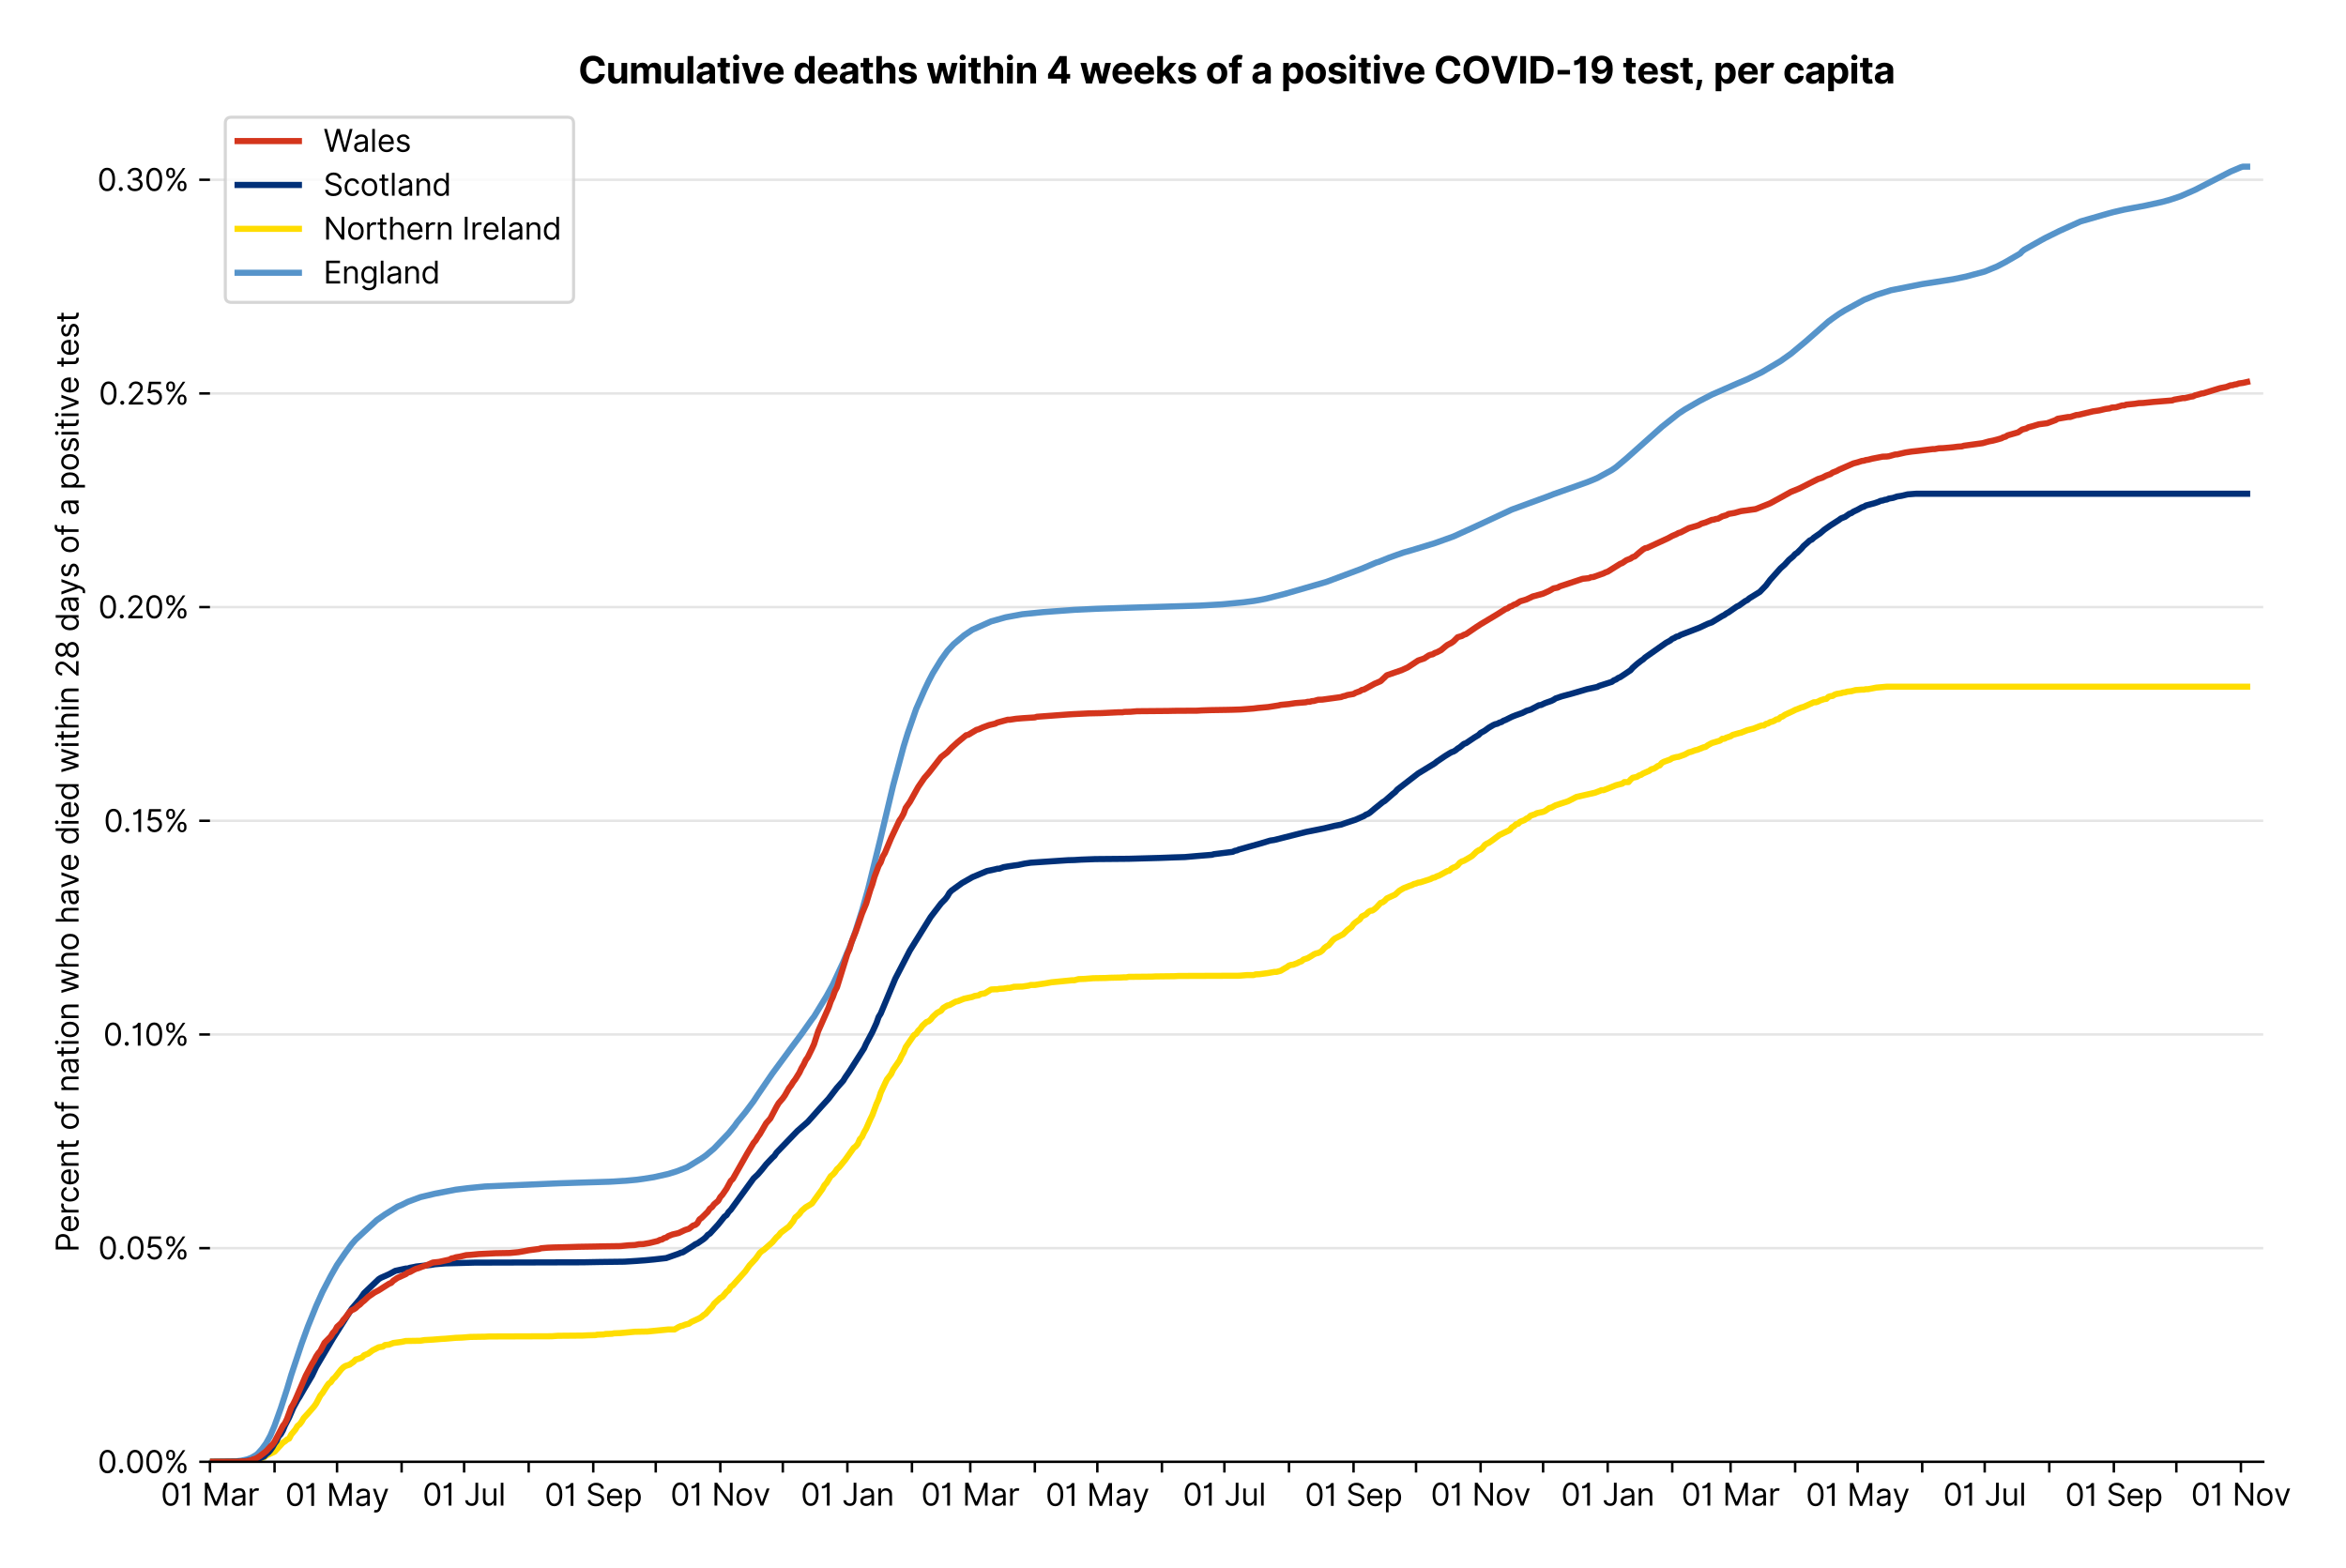 <?xml version="1.0" encoding="utf-8" standalone="no"?>
<!DOCTYPE svg PUBLIC "-//W3C//DTD SVG 1.1//EN"
  "http://www.w3.org/Graphics/SVG/1.1/DTD/svg11.dtd">
<svg xmlns:xlink="http://www.w3.org/1999/xlink" viewBox="0 0 765.067 511.234" xmlns="http://www.w3.org/2000/svg" version="1.1">
 <defs>
  <style type="text/css">*{stroke-linejoin: round; stroke-linecap: butt}</style>
 </defs>
 <g id="figure_1">
  <g id="patch_1">
   <path d="M 0 511.234 
L 765.067 511.234 
L 765.067 0 
L 0 0 
z
" style="fill: #ffffff"/>
  </g>
  <g id="axes_1">
   <g id="patch_2">
    <path d="M 68.477 476.745 
L 738.077 476.745 
L 738.077 33.225 
L 68.477 33.225 
z
" style="fill: #ffffff"/>
   </g>
   <g id="matplotlib.axis_1">
    <g id="xtick_1">
     <g id="line2d_1">
      <defs>
       <path id="m20c2eea714" d="M 0 0 
L 0 3.5 
" style="stroke: #000000; stroke-width: 0.8"/>
      </defs>
      <g>
       <use xlink:href="#m20c2eea714" x="68.477" y="476.745" style="stroke: #000000; stroke-width: 0.8"/>
      </g>
     </g>
     <g id="text_1">
      <!-- 01 Mar -->
      <g transform="translate(52.44 491.018) scale(0.1 -0.1)">
       <defs>
        <path id="Inter-Regular-30" d="M 2000 -64 
Q 1230 -64 806 561 
Q 382 1186 382 2327 
Q 382 3459 809 4088 
Q 1236 4718 2000 4718 
Q 2764 4718 3191 4088 
Q 3618 3459 3618 2327 
Q 3618 1186 3194 561 
Q 2771 -64 2000 -64 
z
M 2000 436 
Q 2509 436 2791 927 
Q 3073 1418 3073 2327 
Q 3073 3234 2789 3730 
Q 2505 4227 2000 4227 
Q 1496 4227 1211 3730 
Q 927 3234 927 2327 
Q 927 1418 1210 927 
Q 1493 436 2000 436 
z
" transform="scale(0.016)"/>
        <path id="Inter-Regular-31" d="M 1973 4655 
L 1973 0 
L 1409 0 
L 1409 3836 
L 1373 3836 
Q 1341 3773 1209 3692 
Q 1077 3611 868 3551 
Q 659 3491 391 3491 
L 391 3964 
Q 661 3964 859 4061 
Q 1057 4159 1190 4291 
Q 1323 4423 1392 4529 
Q 1461 4636 1473 4655 
L 1973 4655 
z
" transform="scale(0.016)"/>
        <path id="Inter-Regular-20" transform="scale(0.016)"/>
        <path id="Inter-Regular-4d" d="M 564 4655 
L 1236 4655 
L 2818 791 
L 2873 791 
L 4455 4655 
L 5127 4655 
L 5127 0 
L 4600 0 
L 4600 3536 
L 4555 3536 
L 3100 0 
L 2591 0 
L 1136 3536 
L 1091 3536 
L 1091 0 
L 564 0 
L 564 4655 
z
" transform="scale(0.016)"/>
        <path id="Inter-Regular-61" d="M 1518 -82 
Q 1186 -82 916 44 
Q 646 170 486 410 
Q 327 650 327 991 
Q 327 1291 445 1478 
Q 564 1666 761 1773 
Q 959 1880 1199 1933 
Q 1439 1986 1682 2018 
Q 2000 2059 2199 2080 
Q 2398 2102 2490 2154 
Q 2582 2207 2582 2336 
L 2582 2355 
Q 2582 2691 2399 2877 
Q 2216 3064 1846 3064 
Q 1461 3064 1243 2895 
Q 1025 2727 936 2536 
L 427 2718 
Q 564 3036 792 3214 
Q 1021 3393 1292 3464 
Q 1564 3536 1827 3536 
Q 1996 3536 2215 3496 
Q 2434 3457 2640 3334 
Q 2846 3211 2982 2963 
Q 3118 2716 3118 2300 
L 3118 0 
L 2582 0 
L 2582 473 
L 2555 473 
Q 2500 359 2373 229 
Q 2246 100 2034 9 
Q 1823 -82 1518 -82 
z
M 1600 400 
Q 1918 400 2137 525 
Q 2357 650 2469 847 
Q 2582 1045 2582 1264 
L 2582 1755 
Q 2548 1714 2433 1681 
Q 2318 1648 2169 1624 
Q 2021 1600 1881 1583 
Q 1741 1566 1655 1555 
Q 1446 1527 1265 1467 
Q 1084 1407 974 1287 
Q 864 1168 864 964 
Q 864 684 1072 542 
Q 1280 400 1600 400 
z
" transform="scale(0.016)"/>
        <path id="Inter-Regular-72" d="M 491 0 
L 491 3491 
L 1009 3491 
L 1009 2964 
L 1046 2964 
Q 1139 3223 1389 3384 
Q 1639 3545 1955 3545 
Q 2100 3545 2209 3511 
Q 2318 3477 2400 3418 
L 2218 2964 
Q 2161 2993 2085 3010 
Q 2009 3027 1909 3027 
Q 1527 3027 1277 2794 
Q 1027 2561 1027 2209 
L 1027 0 
L 491 0 
z
" transform="scale(0.016)"/>
       </defs>
       <use xlink:href="#Inter-Regular-30"/>
       <use xlink:href="#Inter-Regular-31" x="62.5"/>
       <use xlink:href="#Inter-Regular-20" x="106.676"/>
       <use xlink:href="#Inter-Regular-4d" x="134.801"/>
       <use xlink:href="#Inter-Regular-61" x="225.994"/>
       <use xlink:href="#Inter-Regular-72" x="282.386"/>
      </g>
     </g>
    </g>
    <g id="xtick_2">
     <g id="line2d_2">
      <g>
       <use xlink:href="#m20c2eea714" x="89.535" y="476.745" style="stroke: #000000; stroke-width: 0.8"/>
      </g>
     </g>
    </g>
    <g id="xtick_3">
     <g id="line2d_3">
      <g>
       <use xlink:href="#m20c2eea714" x="109.914" y="476.745" style="stroke: #000000; stroke-width: 0.8"/>
      </g>
     </g>
     <g id="text_2">
      <!-- 01 May -->
      <g transform="translate(93.011 491.117) scale(0.1 -0.1)">
       <defs>
        <path id="Inter-Regular-79" d="M 818 -1355 
Q 682 -1355 575 -1333 
Q 468 -1311 427 -1291 
L 564 -818 
Q 857 -893 1053 -814 
Q 1250 -736 1391 -345 
L 1509 -18 
L 218 3491 
L 800 3491 
L 1764 709 
L 1800 709 
L 2764 3491 
L 3346 3491 
L 1846 -564 
Q 1550 -1355 818 -1355 
z
" transform="scale(0.016)"/>
       </defs>
       <use xlink:href="#Inter-Regular-30"/>
       <use xlink:href="#Inter-Regular-31" x="62.5"/>
       <use xlink:href="#Inter-Regular-20" x="106.676"/>
       <use xlink:href="#Inter-Regular-4d" x="134.801"/>
       <use xlink:href="#Inter-Regular-61" x="225.994"/>
       <use xlink:href="#Inter-Regular-79" x="282.386"/>
      </g>
     </g>
    </g>
    <g id="xtick_4">
     <g id="line2d_4">
      <g>
       <use xlink:href="#m20c2eea714" x="130.972" y="476.745" style="stroke: #000000; stroke-width: 0.8"/>
      </g>
     </g>
    </g>
    <g id="xtick_5">
     <g id="line2d_5">
      <g>
       <use xlink:href="#m20c2eea714" x="151.351" y="476.745" style="stroke: #000000; stroke-width: 0.8"/>
      </g>
     </g>
     <g id="text_3">
      <!-- 01 Jul -->
      <g transform="translate(137.808 491.018) scale(0.1 -0.1)">
       <defs>
        <path id="Inter-Regular-4a" d="M 2346 4655 
L 2909 4655 
L 2909 1327 
Q 2909 657 2549 296 
Q 2189 -64 1582 -64 
Q 1200 -64 902 76 
Q 605 216 434 475 
Q 264 734 264 1091 
L 818 1091 
Q 818 795 1034 615 
Q 1250 436 1582 436 
Q 1948 436 2147 664 
Q 2346 893 2346 1327 
L 2346 4655 
z
" transform="scale(0.016)"/>
        <path id="Inter-Regular-75" d="M 2691 1427 
L 2691 3491 
L 3227 3491 
L 3227 0 
L 2691 0 
L 2691 591 
L 2655 591 
Q 2532 325 2273 140 
Q 2014 -45 1618 -45 
Q 1127 -45 809 280 
Q 491 605 491 1273 
L 491 3491 
L 1027 3491 
L 1027 1309 
Q 1027 927 1242 700 
Q 1457 473 1791 473 
Q 1991 473 2199 575 
Q 2407 677 2549 888 
Q 2691 1100 2691 1427 
z
" transform="scale(0.016)"/>
        <path id="Inter-Regular-6c" d="M 1027 4655 
L 1027 0 
L 491 0 
L 491 4655 
L 1027 4655 
z
" transform="scale(0.016)"/>
       </defs>
       <use xlink:href="#Inter-Regular-30"/>
       <use xlink:href="#Inter-Regular-31" x="62.5"/>
       <use xlink:href="#Inter-Regular-20" x="106.676"/>
       <use xlink:href="#Inter-Regular-4a" x="134.801"/>
       <use xlink:href="#Inter-Regular-75" x="189.063"/>
       <use xlink:href="#Inter-Regular-6c" x="247.159"/>
      </g>
     </g>
    </g>
    <g id="xtick_6">
     <g id="line2d_6">
      <g>
       <use xlink:href="#m20c2eea714" x="172.41" y="476.745" style="stroke: #000000; stroke-width: 0.8"/>
      </g>
     </g>
    </g>
    <g id="xtick_7">
     <g id="line2d_7">
      <g>
       <use xlink:href="#m20c2eea714" x="193.468" y="476.745" style="stroke: #000000; stroke-width: 0.8"/>
      </g>
     </g>
     <g id="text_4">
      <!-- 01 Sep -->
      <g transform="translate(177.581 491.117) scale(0.1 -0.1)">
       <defs>
        <path id="Inter-Regular-53" d="M 3109 3491 
Q 3068 3836 2777 4027 
Q 2486 4218 2064 4218 
Q 1600 4218 1318 3999 
Q 1036 3780 1036 3445 
Q 1036 3195 1189 3042 
Q 1343 2889 1553 2803 
Q 1764 2718 1936 2673 
L 2409 2545 
Q 2591 2498 2815 2414 
Q 3039 2330 3244 2185 
Q 3450 2041 3584 1816 
Q 3718 1591 3718 1264 
Q 3718 886 3521 581 
Q 3325 277 2949 97 
Q 2573 -82 2036 -82 
Q 1286 -82 845 272 
Q 405 627 364 1200 
L 946 1200 
Q 968 936 1124 764 
Q 1280 593 1519 510 
Q 1759 427 2036 427 
Q 2359 427 2616 533 
Q 2873 639 3023 828 
Q 3173 1018 3173 1273 
Q 3173 1505 3043 1650 
Q 2914 1795 2702 1886 
Q 2491 1977 2246 2045 
L 1673 2209 
Q 1127 2366 809 2657 
Q 491 2948 491 3418 
Q 491 3809 703 4101 
Q 916 4393 1276 4555 
Q 1636 4718 2082 4718 
Q 2532 4718 2882 4558 
Q 3232 4398 3437 4120 
Q 3643 3843 3655 3491 
L 3109 3491 
z
" transform="scale(0.016)"/>
        <path id="Inter-Regular-65" d="M 1955 -73 
Q 1450 -73 1085 151 
Q 721 375 524 778 
Q 327 1182 327 1718 
Q 327 2255 524 2665 
Q 721 3075 1074 3305 
Q 1427 3536 1900 3536 
Q 2173 3536 2439 3445 
Q 2705 3355 2923 3151 
Q 3141 2948 3270 2614 
Q 3400 2280 3400 1791 
L 3400 1564 
L 866 1564 
Q 884 1005 1183 707 
Q 1482 409 1955 409 
Q 2271 409 2498 545 
Q 2725 682 2827 955 
L 3346 809 
Q 3223 414 2854 170 
Q 2486 -73 1955 -73 
z
M 866 2027 
L 2855 2027 
Q 2855 2470 2595 2762 
Q 2336 3055 1900 3055 
Q 1593 3055 1368 2911 
Q 1143 2768 1013 2533 
Q 884 2298 866 2027 
z
" transform="scale(0.016)"/>
        <path id="Inter-Regular-70" d="M 491 -1309 
L 491 3491 
L 1009 3491 
L 1009 2936 
L 1073 2936 
Q 1132 3027 1237 3169 
Q 1343 3311 1542 3423 
Q 1741 3536 2082 3536 
Q 2523 3536 2859 3315 
Q 3196 3095 3384 2690 
Q 3573 2286 3573 1736 
Q 3573 1182 3384 776 
Q 3196 370 2861 148 
Q 2527 -73 2091 -73 
Q 1755 -73 1552 39 
Q 1350 152 1241 296 
Q 1132 441 1073 536 
L 1027 536 
L 1027 -1309 
L 491 -1309 
z
M 1018 1745 
Q 1018 1152 1276 780 
Q 1534 409 2018 409 
Q 2355 409 2581 587 
Q 2807 766 2921 1069 
Q 3036 1373 3036 1745 
Q 3036 2114 2923 2410 
Q 2811 2707 2585 2881 
Q 2359 3055 2018 3055 
Q 1527 3055 1272 2693 
Q 1018 2332 1018 1745 
z
" transform="scale(0.016)"/>
       </defs>
       <use xlink:href="#Inter-Regular-30"/>
       <use xlink:href="#Inter-Regular-31" x="62.5"/>
       <use xlink:href="#Inter-Regular-20" x="106.676"/>
       <use xlink:href="#Inter-Regular-53" x="134.801"/>
       <use xlink:href="#Inter-Regular-65" x="198.58"/>
       <use xlink:href="#Inter-Regular-70" x="256.818"/>
      </g>
     </g>
    </g>
    <g id="xtick_8">
     <g id="line2d_8">
      <g>
       <use xlink:href="#m20c2eea714" x="213.847" y="476.745" style="stroke: #000000; stroke-width: 0.8"/>
      </g>
     </g>
    </g>
    <g id="xtick_9">
     <g id="line2d_9">
      <g>
       <use xlink:href="#m20c2eea714" x="234.905" y="476.745" style="stroke: #000000; stroke-width: 0.8"/>
      </g>
     </g>
     <g id="text_5">
      <!-- 01 Nov -->
      <g transform="translate(218.634 491.018) scale(0.1 -0.1)">
       <defs>
        <path id="Inter-Regular-4e" d="M 4255 4655 
L 4255 0 
L 3709 0 
L 1173 3655 
L 1127 3655 
L 1127 0 
L 564 0 
L 564 4655 
L 1109 4655 
L 3655 991 
L 3700 991 
L 3700 4655 
L 4255 4655 
z
" transform="scale(0.016)"/>
        <path id="Inter-Regular-6f" d="M 1909 -73 
Q 1436 -73 1080 152 
Q 725 377 526 781 
Q 327 1186 327 1727 
Q 327 2273 526 2679 
Q 725 3086 1080 3311 
Q 1436 3536 1909 3536 
Q 2382 3536 2737 3311 
Q 3093 3086 3292 2679 
Q 3491 2273 3491 1727 
Q 3491 1186 3292 781 
Q 3093 377 2737 152 
Q 2382 -73 1909 -73 
z
M 1909 409 
Q 2268 409 2500 593 
Q 2732 777 2843 1077 
Q 2955 1377 2955 1727 
Q 2955 2077 2843 2379 
Q 2732 2682 2500 2868 
Q 2268 3055 1909 3055 
Q 1550 3055 1318 2868 
Q 1086 2682 975 2379 
Q 864 2077 864 1727 
Q 864 1377 975 1077 
Q 1086 777 1318 593 
Q 1550 409 1909 409 
z
" transform="scale(0.016)"/>
        <path id="Inter-Regular-76" d="M 3346 3491 
L 2055 0 
L 1509 0 
L 218 3491 
L 800 3491 
L 1764 709 
L 1800 709 
L 2764 3491 
L 3346 3491 
z
" transform="scale(0.016)"/>
       </defs>
       <use xlink:href="#Inter-Regular-30"/>
       <use xlink:href="#Inter-Regular-31" x="62.5"/>
       <use xlink:href="#Inter-Regular-20" x="106.676"/>
       <use xlink:href="#Inter-Regular-4e" x="134.801"/>
       <use xlink:href="#Inter-Regular-6f" x="210.085"/>
       <use xlink:href="#Inter-Regular-76" x="269.744"/>
      </g>
     </g>
    </g>
    <g id="xtick_10">
     <g id="line2d_10">
      <g>
       <use xlink:href="#m20c2eea714" x="255.284" y="476.745" style="stroke: #000000; stroke-width: 0.8"/>
      </g>
     </g>
    </g>
    <g id="xtick_11">
     <g id="line2d_11">
      <g>
       <use xlink:href="#m20c2eea714" x="276.343" y="476.745" style="stroke: #000000; stroke-width: 0.8"/>
      </g>
     </g>
     <g id="text_6">
      <!-- 01 Jan -->
      <g transform="translate(261.144 491.018) scale(0.1 -0.1)">
       <defs>
        <path id="Inter-Regular-6e" d="M 1027 2100 
L 1027 0 
L 491 0 
L 491 3491 
L 1009 3491 
L 1009 2945 
L 1055 2945 
Q 1177 3211 1427 3373 
Q 1677 3536 2073 3536 
Q 2602 3536 2928 3211 
Q 3255 2886 3255 2218 
L 3255 0 
L 2718 0 
L 2718 2182 
Q 2718 2593 2504 2824 
Q 2291 3055 1918 3055 
Q 1534 3055 1280 2806 
Q 1027 2557 1027 2100 
z
" transform="scale(0.016)"/>
       </defs>
       <use xlink:href="#Inter-Regular-30"/>
       <use xlink:href="#Inter-Regular-31" x="62.5"/>
       <use xlink:href="#Inter-Regular-20" x="106.676"/>
       <use xlink:href="#Inter-Regular-4a" x="134.801"/>
       <use xlink:href="#Inter-Regular-61" x="189.063"/>
       <use xlink:href="#Inter-Regular-6e" x="245.455"/>
      </g>
     </g>
    </g>
    <g id="xtick_12">
     <g id="line2d_12">
      <g>
       <use xlink:href="#m20c2eea714" x="297.401" y="476.745" style="stroke: #000000; stroke-width: 0.8"/>
      </g>
     </g>
    </g>
    <g id="xtick_13">
     <g id="line2d_13">
      <g>
       <use xlink:href="#m20c2eea714" x="316.422" y="476.745" style="stroke: #000000; stroke-width: 0.8"/>
      </g>
     </g>
     <g id="text_7">
      <!-- 01 Mar -->
      <g transform="translate(300.385 491.018) scale(0.1 -0.1)">
       <use xlink:href="#Inter-Regular-30"/>
       <use xlink:href="#Inter-Regular-31" x="62.5"/>
       <use xlink:href="#Inter-Regular-20" x="106.676"/>
       <use xlink:href="#Inter-Regular-4d" x="134.801"/>
       <use xlink:href="#Inter-Regular-61" x="225.994"/>
       <use xlink:href="#Inter-Regular-72" x="282.386"/>
      </g>
     </g>
    </g>
    <g id="xtick_14">
     <g id="line2d_14">
      <g>
       <use xlink:href="#m20c2eea714" x="337.48" y="476.745" style="stroke: #000000; stroke-width: 0.8"/>
      </g>
     </g>
    </g>
    <g id="xtick_15">
     <g id="line2d_15">
      <g>
       <use xlink:href="#m20c2eea714" x="357.859" y="476.745" style="stroke: #000000; stroke-width: 0.8"/>
      </g>
     </g>
     <g id="text_8">
      <!-- 01 May -->
      <g transform="translate(340.956 491.117) scale(0.1 -0.1)">
       <use xlink:href="#Inter-Regular-30"/>
       <use xlink:href="#Inter-Regular-31" x="62.5"/>
       <use xlink:href="#Inter-Regular-20" x="106.676"/>
       <use xlink:href="#Inter-Regular-4d" x="134.801"/>
       <use xlink:href="#Inter-Regular-61" x="225.994"/>
       <use xlink:href="#Inter-Regular-79" x="282.386"/>
      </g>
     </g>
    </g>
    <g id="xtick_16">
     <g id="line2d_16">
      <g>
       <use xlink:href="#m20c2eea714" x="378.917" y="476.745" style="stroke: #000000; stroke-width: 0.8"/>
      </g>
     </g>
    </g>
    <g id="xtick_17">
     <g id="line2d_17">
      <g>
       <use xlink:href="#m20c2eea714" x="399.296" y="476.745" style="stroke: #000000; stroke-width: 0.8"/>
      </g>
     </g>
     <g id="text_9">
      <!-- 01 Jul -->
      <g transform="translate(385.753 491.018) scale(0.1 -0.1)">
       <use xlink:href="#Inter-Regular-30"/>
       <use xlink:href="#Inter-Regular-31" x="62.5"/>
       <use xlink:href="#Inter-Regular-20" x="106.676"/>
       <use xlink:href="#Inter-Regular-4a" x="134.801"/>
       <use xlink:href="#Inter-Regular-75" x="189.063"/>
       <use xlink:href="#Inter-Regular-6c" x="247.159"/>
      </g>
     </g>
    </g>
    <g id="xtick_18">
     <g id="line2d_18">
      <g>
       <use xlink:href="#m20c2eea714" x="420.355" y="476.745" style="stroke: #000000; stroke-width: 0.8"/>
      </g>
     </g>
    </g>
    <g id="xtick_19">
     <g id="line2d_19">
      <g>
       <use xlink:href="#m20c2eea714" x="441.413" y="476.745" style="stroke: #000000; stroke-width: 0.8"/>
      </g>
     </g>
     <g id="text_10">
      <!-- 01 Sep -->
      <g transform="translate(425.526 491.117) scale(0.1 -0.1)">
       <use xlink:href="#Inter-Regular-30"/>
       <use xlink:href="#Inter-Regular-31" x="62.5"/>
       <use xlink:href="#Inter-Regular-20" x="106.676"/>
       <use xlink:href="#Inter-Regular-53" x="134.801"/>
       <use xlink:href="#Inter-Regular-65" x="198.58"/>
       <use xlink:href="#Inter-Regular-70" x="256.818"/>
      </g>
     </g>
    </g>
    <g id="xtick_20">
     <g id="line2d_20">
      <g>
       <use xlink:href="#m20c2eea714" x="461.792" y="476.745" style="stroke: #000000; stroke-width: 0.8"/>
      </g>
     </g>
    </g>
    <g id="xtick_21">
     <g id="line2d_21">
      <g>
       <use xlink:href="#m20c2eea714" x="482.85" y="476.745" style="stroke: #000000; stroke-width: 0.8"/>
      </g>
     </g>
     <g id="text_11">
      <!-- 01 Nov -->
      <g transform="translate(466.579 491.018) scale(0.1 -0.1)">
       <use xlink:href="#Inter-Regular-30"/>
       <use xlink:href="#Inter-Regular-31" x="62.5"/>
       <use xlink:href="#Inter-Regular-20" x="106.676"/>
       <use xlink:href="#Inter-Regular-4e" x="134.801"/>
       <use xlink:href="#Inter-Regular-6f" x="210.085"/>
       <use xlink:href="#Inter-Regular-76" x="269.744"/>
      </g>
     </g>
    </g>
    <g id="xtick_22">
     <g id="line2d_22">
      <g>
       <use xlink:href="#m20c2eea714" x="503.229" y="476.745" style="stroke: #000000; stroke-width: 0.8"/>
      </g>
     </g>
    </g>
    <g id="xtick_23">
     <g id="line2d_23">
      <g>
       <use xlink:href="#m20c2eea714" x="524.288" y="476.745" style="stroke: #000000; stroke-width: 0.8"/>
      </g>
     </g>
     <g id="text_12">
      <!-- 01 Jan -->
      <g transform="translate(509.089 491.018) scale(0.1 -0.1)">
       <use xlink:href="#Inter-Regular-30"/>
       <use xlink:href="#Inter-Regular-31" x="62.5"/>
       <use xlink:href="#Inter-Regular-20" x="106.676"/>
       <use xlink:href="#Inter-Regular-4a" x="134.801"/>
       <use xlink:href="#Inter-Regular-61" x="189.063"/>
       <use xlink:href="#Inter-Regular-6e" x="245.455"/>
      </g>
     </g>
    </g>
    <g id="xtick_24">
     <g id="line2d_24">
      <g>
       <use xlink:href="#m20c2eea714" x="545.346" y="476.745" style="stroke: #000000; stroke-width: 0.8"/>
      </g>
     </g>
    </g>
    <g id="xtick_25">
     <g id="line2d_25">
      <g>
       <use xlink:href="#m20c2eea714" x="564.367" y="476.745" style="stroke: #000000; stroke-width: 0.8"/>
      </g>
     </g>
     <g id="text_13">
      <!-- 01 Mar -->
      <g transform="translate(548.33 491.018) scale(0.1 -0.1)">
       <use xlink:href="#Inter-Regular-30"/>
       <use xlink:href="#Inter-Regular-31" x="62.5"/>
       <use xlink:href="#Inter-Regular-20" x="106.676"/>
       <use xlink:href="#Inter-Regular-4d" x="134.801"/>
       <use xlink:href="#Inter-Regular-61" x="225.994"/>
       <use xlink:href="#Inter-Regular-72" x="282.386"/>
      </g>
     </g>
    </g>
    <g id="xtick_26">
     <g id="line2d_26">
      <g>
       <use xlink:href="#m20c2eea714" x="585.425" y="476.745" style="stroke: #000000; stroke-width: 0.8"/>
      </g>
     </g>
    </g>
    <g id="xtick_27">
     <g id="line2d_27">
      <g>
       <use xlink:href="#m20c2eea714" x="605.804" y="476.745" style="stroke: #000000; stroke-width: 0.8"/>
      </g>
     </g>
     <g id="text_14">
      <!-- 01 May -->
      <g transform="translate(588.901 491.117) scale(0.1 -0.1)">
       <use xlink:href="#Inter-Regular-30"/>
       <use xlink:href="#Inter-Regular-31" x="62.5"/>
       <use xlink:href="#Inter-Regular-20" x="106.676"/>
       <use xlink:href="#Inter-Regular-4d" x="134.801"/>
       <use xlink:href="#Inter-Regular-61" x="225.994"/>
       <use xlink:href="#Inter-Regular-79" x="282.386"/>
      </g>
     </g>
    </g>
    <g id="xtick_28">
     <g id="line2d_28">
      <g>
       <use xlink:href="#m20c2eea714" x="626.862" y="476.745" style="stroke: #000000; stroke-width: 0.8"/>
      </g>
     </g>
    </g>
    <g id="xtick_29">
     <g id="line2d_29">
      <g>
       <use xlink:href="#m20c2eea714" x="647.241" y="476.745" style="stroke: #000000; stroke-width: 0.8"/>
      </g>
     </g>
     <g id="text_15">
      <!-- 01 Jul -->
      <g transform="translate(633.698 491.018) scale(0.1 -0.1)">
       <use xlink:href="#Inter-Regular-30"/>
       <use xlink:href="#Inter-Regular-31" x="62.5"/>
       <use xlink:href="#Inter-Regular-20" x="106.676"/>
       <use xlink:href="#Inter-Regular-4a" x="134.801"/>
       <use xlink:href="#Inter-Regular-75" x="189.063"/>
       <use xlink:href="#Inter-Regular-6c" x="247.159"/>
      </g>
     </g>
    </g>
    <g id="xtick_30">
     <g id="line2d_30">
      <g>
       <use xlink:href="#m20c2eea714" x="668.3" y="476.745" style="stroke: #000000; stroke-width: 0.8"/>
      </g>
     </g>
    </g>
    <g id="xtick_31">
     <g id="line2d_31">
      <g>
       <use xlink:href="#m20c2eea714" x="689.358" y="476.745" style="stroke: #000000; stroke-width: 0.8"/>
      </g>
     </g>
     <g id="text_16">
      <!-- 01 Sep -->
      <g transform="translate(673.471 491.117) scale(0.1 -0.1)">
       <use xlink:href="#Inter-Regular-30"/>
       <use xlink:href="#Inter-Regular-31" x="62.5"/>
       <use xlink:href="#Inter-Regular-20" x="106.676"/>
       <use xlink:href="#Inter-Regular-53" x="134.801"/>
       <use xlink:href="#Inter-Regular-65" x="198.58"/>
       <use xlink:href="#Inter-Regular-70" x="256.818"/>
      </g>
     </g>
    </g>
    <g id="xtick_32">
     <g id="line2d_32">
      <g>
       <use xlink:href="#m20c2eea714" x="709.737" y="476.745" style="stroke: #000000; stroke-width: 0.8"/>
      </g>
     </g>
    </g>
    <g id="xtick_33">
     <g id="line2d_33">
      <g>
       <use xlink:href="#m20c2eea714" x="730.795" y="476.745" style="stroke: #000000; stroke-width: 0.8"/>
      </g>
     </g>
     <g id="text_17">
      <!-- 01 Nov -->
      <g transform="translate(714.524 491.018) scale(0.1 -0.1)">
       <use xlink:href="#Inter-Regular-30"/>
       <use xlink:href="#Inter-Regular-31" x="62.5"/>
       <use xlink:href="#Inter-Regular-20" x="106.676"/>
       <use xlink:href="#Inter-Regular-4e" x="134.801"/>
       <use xlink:href="#Inter-Regular-6f" x="210.085"/>
       <use xlink:href="#Inter-Regular-76" x="269.744"/>
      </g>
     </g>
    </g>
   </g>
   <g id="matplotlib.axis_2">
    <g id="ytick_1">
     <g id="line2d_34">
      <path d="M 68.477 476.745 
L 738.077 476.745 
" clip-path="url(#p930dd6e82e)" style="fill: none; stroke: #e5e5e5; stroke-width: 0.8; stroke-linecap: square"/>
     </g>
     <g id="line2d_35">
      <defs>
       <path id="m9083dd56cf" d="M 0 0 
L -3.5 0 
" style="stroke: #000000; stroke-width: 0.8"/>
      </defs>
      <g>
       <use xlink:href="#m9083dd56cf" x="68.477" y="476.745" style="stroke: #000000; stroke-width: 0.8"/>
      </g>
     </g>
     <g id="text_18">
      <!-- 0.00% -->
      <g transform="translate(31.845 480.382) scale(0.1 -0.1)">
       <defs>
        <path id="Inter-Regular-2e" d="M 882 -36 
Q 714 -36 593 84 
Q 473 205 473 373 
Q 473 541 593 661 
Q 714 782 882 782 
Q 1050 782 1170 661 
Q 1291 541 1291 373 
Q 1291 205 1170 84 
Q 1050 -36 882 -36 
z
" transform="scale(0.016)"/>
        <path id="Inter-Regular-25" d="M 2855 873 
L 2855 1118 
Q 2855 1373 2960 1585 
Q 3066 1798 3269 1926 
Q 3473 2055 3764 2055 
Q 4059 2055 4259 1926 
Q 4459 1798 4561 1585 
Q 4664 1373 4664 1118 
L 4664 873 
Q 4664 618 4560 405 
Q 4457 193 4256 64 
Q 4055 -64 3764 -64 
Q 3468 -64 3266 64 
Q 3064 193 2959 405 
Q 2855 618 2855 873 
z
M 536 3536 
L 536 3782 
Q 536 4036 642 4248 
Q 748 4461 951 4589 
Q 1155 4718 1446 4718 
Q 1741 4718 1941 4589 
Q 2141 4461 2243 4248 
Q 2346 4036 2346 3782 
L 2346 3536 
Q 2346 3282 2242 3069 
Q 2139 2857 1937 2728 
Q 1736 2600 1446 2600 
Q 1150 2600 948 2728 
Q 746 2857 641 3069 
Q 536 3282 536 3536 
z
M 709 0 
L 3909 4655 
L 4427 4655 
L 1227 0 
L 709 0 
z
M 3318 1118 
L 3318 873 
Q 3318 661 3418 494 
Q 3518 327 3764 327 
Q 4002 327 4101 494 
Q 4200 661 4200 873 
L 4200 1118 
Q 4200 1330 4104 1497 
Q 4009 1664 3764 1664 
Q 3525 1664 3421 1497 
Q 3318 1330 3318 1118 
z
M 1000 3782 
L 1000 3536 
Q 1000 3325 1100 3158 
Q 1200 2991 1446 2991 
Q 1684 2991 1783 3158 
Q 1882 3325 1882 3536 
L 1882 3782 
Q 1882 3993 1786 4160 
Q 1691 4327 1446 4327 
Q 1207 4327 1103 4160 
Q 1000 3993 1000 3782 
z
" transform="scale(0.016)"/>
       </defs>
       <use xlink:href="#Inter-Regular-30"/>
       <use xlink:href="#Inter-Regular-2e" x="62.5"/>
       <use xlink:href="#Inter-Regular-30" x="90.057"/>
       <use xlink:href="#Inter-Regular-30" x="152.557"/>
       <use xlink:href="#Inter-Regular-25" x="215.057"/>
      </g>
     </g>
    </g>
    <g id="ytick_2">
     <g id="line2d_36">
      <path d="M 68.477 407.058 
L 738.077 407.058 
" clip-path="url(#p930dd6e82e)" style="fill: none; stroke: #e5e5e5; stroke-width: 0.8; stroke-linecap: square"/>
     </g>
     <g id="line2d_37">
      <g>
       <use xlink:href="#m9083dd56cf" x="68.477" y="407.058" style="stroke: #000000; stroke-width: 0.8"/>
      </g>
     </g>
     <g id="text_19">
      <!-- 0.05% -->
      <g transform="translate(32.016 410.694) scale(0.1 -0.1)">
       <defs>
        <path id="Inter-Regular-35" d="M 1936 -64 
Q 1536 -64 1216 95 
Q 896 255 702 532 
Q 509 809 491 1164 
L 1036 1164 
Q 1068 848 1324 642 
Q 1580 436 1936 436 
Q 2223 436 2447 570 
Q 2671 705 2799 940 
Q 2927 1175 2927 1473 
Q 2927 1777 2794 2017 
Q 2661 2257 2429 2395 
Q 2198 2534 1900 2536 
Q 1686 2539 1461 2472 
Q 1236 2405 1091 2300 
L 564 2364 
L 846 4655 
L 3264 4655 
L 3264 4155 
L 1318 4155 
L 1155 2782 
L 1182 2782 
Q 1325 2895 1541 2970 
Q 1757 3045 1991 3045 
Q 2418 3045 2753 2842 
Q 3089 2639 3281 2286 
Q 3473 1934 3473 1482 
Q 3473 1036 3274 687 
Q 3075 339 2727 137 
Q 2380 -64 1936 -64 
z
" transform="scale(0.016)"/>
       </defs>
       <use xlink:href="#Inter-Regular-30"/>
       <use xlink:href="#Inter-Regular-2e" x="62.5"/>
       <use xlink:href="#Inter-Regular-30" x="90.057"/>
       <use xlink:href="#Inter-Regular-35" x="152.557"/>
       <use xlink:href="#Inter-Regular-25" x="213.352"/>
      </g>
     </g>
    </g>
    <g id="ytick_3">
     <g id="line2d_38">
      <path d="M 68.477 337.37 
L 738.077 337.37 
" clip-path="url(#p930dd6e82e)" style="fill: none; stroke: #e5e5e5; stroke-width: 0.8; stroke-linecap: square"/>
     </g>
     <g id="line2d_39">
      <g>
       <use xlink:href="#m9083dd56cf" x="68.477" y="337.37" style="stroke: #000000; stroke-width: 0.8"/>
      </g>
     </g>
     <g id="text_20">
      <!-- 0.10% -->
      <g transform="translate(33.678 341.007) scale(0.1 -0.1)">
       <use xlink:href="#Inter-Regular-30"/>
       <use xlink:href="#Inter-Regular-2e" x="62.5"/>
       <use xlink:href="#Inter-Regular-31" x="90.057"/>
       <use xlink:href="#Inter-Regular-30" x="134.233"/>
       <use xlink:href="#Inter-Regular-25" x="196.733"/>
      </g>
     </g>
    </g>
    <g id="ytick_4">
     <g id="line2d_40">
      <path d="M 68.477 267.683 
L 738.077 267.683 
" clip-path="url(#p930dd6e82e)" style="fill: none; stroke: #e5e5e5; stroke-width: 0.8; stroke-linecap: square"/>
     </g>
     <g id="line2d_41">
      <g>
       <use xlink:href="#m9083dd56cf" x="68.477" y="267.683" style="stroke: #000000; stroke-width: 0.8"/>
      </g>
     </g>
     <g id="text_21">
      <!-- 0.15% -->
      <g transform="translate(33.848 271.319) scale(0.1 -0.1)">
       <use xlink:href="#Inter-Regular-30"/>
       <use xlink:href="#Inter-Regular-2e" x="62.5"/>
       <use xlink:href="#Inter-Regular-31" x="90.057"/>
       <use xlink:href="#Inter-Regular-35" x="134.233"/>
       <use xlink:href="#Inter-Regular-25" x="195.028"/>
      </g>
     </g>
    </g>
    <g id="ytick_5">
     <g id="line2d_42">
      <path d="M 68.477 197.995 
L 738.077 197.995 
" clip-path="url(#p930dd6e82e)" style="fill: none; stroke: #e5e5e5; stroke-width: 0.8; stroke-linecap: square"/>
     </g>
     <g id="line2d_43">
      <g>
       <use xlink:href="#m9083dd56cf" x="68.477" y="197.995" style="stroke: #000000; stroke-width: 0.8"/>
      </g>
     </g>
     <g id="text_22">
      <!-- 0.20% -->
      <g transform="translate(32.044 201.632) scale(0.1 -0.1)">
       <defs>
        <path id="Inter-Regular-32" d="M 482 0 
L 482 409 
L 2018 2091 
Q 2289 2386 2464 2605 
Q 2639 2825 2724 3019 
Q 2809 3214 2809 3427 
Q 2809 3795 2553 4011 
Q 2298 4227 1918 4227 
Q 1514 4227 1275 3985 
Q 1036 3743 1036 3345 
L 500 3345 
Q 500 3755 688 4064 
Q 877 4373 1203 4545 
Q 1530 4718 1936 4718 
Q 2346 4718 2661 4545 
Q 2977 4373 3156 4079 
Q 3336 3786 3336 3427 
Q 3336 3170 3244 2926 
Q 3152 2682 2926 2383 
Q 2700 2084 2300 1655 
L 1255 536 
L 1255 500 
L 3418 500 
L 3418 0 
L 482 0 
z
" transform="scale(0.016)"/>
       </defs>
       <use xlink:href="#Inter-Regular-30"/>
       <use xlink:href="#Inter-Regular-2e" x="62.5"/>
       <use xlink:href="#Inter-Regular-32" x="90.057"/>
       <use xlink:href="#Inter-Regular-30" x="150.568"/>
       <use xlink:href="#Inter-Regular-25" x="213.068"/>
      </g>
     </g>
    </g>
    <g id="ytick_6">
     <g id="line2d_44">
      <path d="M 68.477 128.308 
L 738.077 128.308 
" clip-path="url(#p930dd6e82e)" style="fill: none; stroke: #e5e5e5; stroke-width: 0.8; stroke-linecap: square"/>
     </g>
     <g id="line2d_45">
      <g>
       <use xlink:href="#m9083dd56cf" x="68.477" y="128.308" style="stroke: #000000; stroke-width: 0.8"/>
      </g>
     </g>
     <g id="text_23">
      <!-- 0.25% -->
      <g transform="translate(32.214 131.944) scale(0.1 -0.1)">
       <use xlink:href="#Inter-Regular-30"/>
       <use xlink:href="#Inter-Regular-2e" x="62.5"/>
       <use xlink:href="#Inter-Regular-32" x="90.057"/>
       <use xlink:href="#Inter-Regular-35" x="150.568"/>
       <use xlink:href="#Inter-Regular-25" x="211.364"/>
      </g>
     </g>
    </g>
    <g id="ytick_7">
     <g id="line2d_46">
      <path d="M 68.477 58.62 
L 738.077 58.62 
" clip-path="url(#p930dd6e82e)" style="fill: none; stroke: #e5e5e5; stroke-width: 0.8; stroke-linecap: square"/>
     </g>
     <g id="line2d_47">
      <g>
       <use xlink:href="#m9083dd56cf" x="68.477" y="58.62" style="stroke: #000000; stroke-width: 0.8"/>
      </g>
     </g>
     <g id="text_24">
      <!-- 0.30% -->
      <g transform="translate(31.731 62.257) scale(0.1 -0.1)">
       <defs>
        <path id="Inter-Regular-33" d="M 2055 -64 
Q 1605 -64 1253 90 
Q 902 245 696 521 
Q 491 798 473 1164 
L 1046 1164 
Q 1071 827 1356 631 
Q 1641 436 2046 436 
Q 2493 436 2783 664 
Q 3073 893 3073 1264 
Q 3073 1650 2787 1893 
Q 2502 2136 1973 2136 
L 1600 2136 
L 1600 2636 
L 1973 2636 
Q 2386 2636 2647 2856 
Q 2909 3077 2909 3445 
Q 2909 3798 2679 4012 
Q 2450 4227 2064 4227 
Q 1823 4227 1610 4139 
Q 1398 4052 1264 3887 
Q 1130 3723 1118 3491 
L 573 3491 
Q 586 3857 793 4133 
Q 1000 4409 1335 4563 
Q 1671 4718 2073 4718 
Q 2505 4718 2814 4544 
Q 3123 4370 3289 4086 
Q 3455 3802 3455 3473 
Q 3455 3080 3249 2802 
Q 3043 2525 2691 2418 
L 2691 2382 
Q 3132 2309 3379 2008 
Q 3627 1707 3627 1264 
Q 3627 884 3421 583 
Q 3216 282 2861 109 
Q 2507 -64 2055 -64 
z
" transform="scale(0.016)"/>
       </defs>
       <use xlink:href="#Inter-Regular-30"/>
       <use xlink:href="#Inter-Regular-2e" x="62.5"/>
       <use xlink:href="#Inter-Regular-33" x="90.057"/>
       <use xlink:href="#Inter-Regular-30" x="153.693"/>
       <use xlink:href="#Inter-Regular-25" x="216.193"/>
      </g>
     </g>
    </g>
    <g id="text_25">
     <!-- Percent of nation who have died within 28 days of a positive test -->
     <g transform="translate(25.614 408.396) rotate(-90) scale(0.1 -0.1)">
      <defs>
       <path id="Inter-Regular-50" d="M 564 0 
L 564 4655 
L 2136 4655 
Q 2684 4655 3033 4458 
Q 3382 4261 3550 3927 
Q 3718 3593 3718 3182 
Q 3718 2770 3551 2434 
Q 3384 2098 3036 1899 
Q 2689 1700 2146 1700 
L 1127 1700 
L 1127 0 
L 564 0 
z
M 1127 2200 
L 2127 2200 
Q 2689 2200 2926 2482 
Q 3164 2764 3164 3182 
Q 3164 3602 2925 3878 
Q 2686 4155 2118 4155 
L 1127 4155 
L 1127 2200 
z
" transform="scale(0.016)"/>
       <path id="Inter-Regular-63" d="M 1909 -73 
Q 1418 -73 1063 159 
Q 709 391 518 798 
Q 327 1205 327 1727 
Q 327 2259 524 2667 
Q 721 3075 1074 3305 
Q 1427 3536 1900 3536 
Q 2268 3536 2563 3400 
Q 2859 3264 3047 3018 
Q 3236 2773 3282 2445 
L 2746 2445 
Q 2684 2684 2474 2869 
Q 2264 3055 1909 3055 
Q 1439 3055 1151 2697 
Q 864 2339 864 1745 
Q 864 1139 1148 774 
Q 1432 409 1909 409 
Q 2223 409 2447 570 
Q 2671 732 2746 1018 
L 3282 1018 
Q 3236 709 3058 462 
Q 2880 216 2588 71 
Q 2296 -73 1909 -73 
z
" transform="scale(0.016)"/>
       <path id="Inter-Regular-74" d="M 2009 3491 
L 2009 3036 
L 1264 3036 
L 1264 1000 
Q 1264 773 1331 660 
Q 1398 548 1503 510 
Q 1609 473 1727 473 
Q 1816 473 1873 483 
Q 1930 493 1964 500 
L 2073 18 
Q 2018 -2 1920 -23 
Q 1823 -45 1673 -45 
Q 1446 -45 1228 52 
Q 1011 150 869 350 
Q 727 550 727 855 
L 727 3036 
L 200 3036 
L 200 3491 
L 727 3491 
L 727 4327 
L 1264 4327 
L 1264 3491 
L 2009 3491 
z
" transform="scale(0.016)"/>
       <path id="Inter-Regular-66" d="M 2046 3491 
L 2046 3036 
L 1264 3036 
L 1264 0 
L 727 0 
L 727 3036 
L 164 3036 
L 164 3491 
L 727 3491 
L 727 3973 
Q 727 4273 868 4473 
Q 1009 4673 1234 4773 
Q 1459 4873 1709 4873 
Q 1907 4873 2032 4841 
Q 2157 4809 2218 4782 
L 2064 4318 
Q 2023 4332 1951 4352 
Q 1880 4373 1764 4373 
Q 1498 4373 1381 4239 
Q 1264 4105 1264 3845 
L 1264 3491 
L 2046 3491 
z
" transform="scale(0.016)"/>
       <path id="Inter-Regular-69" d="M 491 0 
L 491 3491 
L 1027 3491 
L 1027 0 
L 491 0 
z
M 764 4073 
Q 607 4073 494 4179 
Q 382 4286 382 4436 
Q 382 4586 494 4693 
Q 607 4800 764 4800 
Q 921 4800 1033 4693 
Q 1146 4586 1146 4436 
Q 1146 4286 1033 4179 
Q 921 4073 764 4073 
z
" transform="scale(0.016)"/>
       <path id="Inter-Regular-77" d="M 1282 0 
L 218 3491 
L 782 3491 
L 1536 818 
L 1573 818 
L 2318 3491 
L 2891 3491 
L 3627 827 
L 3664 827 
L 4418 3491 
L 4982 3491 
L 3918 0 
L 3391 0 
L 2627 2682 
L 2573 2682 
L 1809 0 
L 1282 0 
z
" transform="scale(0.016)"/>
       <path id="Inter-Regular-68" d="M 1027 2100 
L 1027 0 
L 491 0 
L 491 4655 
L 1027 4655 
L 1027 2945 
L 1073 2945 
Q 1196 3216 1442 3376 
Q 1689 3536 2100 3536 
Q 2636 3536 2963 3213 
Q 3291 2891 3291 2218 
L 3291 0 
L 2755 0 
L 2755 2182 
Q 2755 2598 2540 2826 
Q 2325 3055 1946 3055 
Q 1548 3055 1287 2806 
Q 1027 2557 1027 2100 
z
" transform="scale(0.016)"/>
       <path id="Inter-Regular-64" d="M 1809 -73 
Q 1373 -73 1039 148 
Q 705 370 516 776 
Q 327 1182 327 1736 
Q 327 2286 516 2690 
Q 705 3095 1041 3315 
Q 1377 3536 1818 3536 
Q 2159 3536 2358 3423 
Q 2557 3311 2662 3169 
Q 2768 3027 2827 2936 
L 2873 2936 
L 2873 4655 
L 3409 4655 
L 3409 0 
L 2891 0 
L 2891 536 
L 2827 536 
Q 2768 441 2659 296 
Q 2550 152 2348 39 
Q 2146 -73 1809 -73 
z
M 1882 409 
Q 2366 409 2624 780 
Q 2882 1152 2882 1745 
Q 2882 2332 2627 2693 
Q 2373 3055 1882 3055 
Q 1541 3055 1315 2881 
Q 1089 2707 976 2410 
Q 864 2114 864 1745 
Q 864 1373 978 1069 
Q 1093 766 1319 587 
Q 1546 409 1882 409 
z
" transform="scale(0.016)"/>
       <path id="Inter-Regular-38" d="M 1973 -64 
Q 1505 -64 1147 103 
Q 789 270 589 564 
Q 389 859 391 1236 
Q 389 1532 507 1783 
Q 625 2034 830 2203 
Q 1036 2373 1291 2418 
L 1291 2445 
Q 957 2532 759 2821 
Q 561 3111 564 3482 
Q 561 3836 743 4115 
Q 925 4395 1244 4556 
Q 1564 4718 1973 4718 
Q 2377 4718 2695 4556 
Q 3014 4395 3197 4115 
Q 3380 3836 3382 3482 
Q 3380 3111 3181 2821 
Q 2982 2532 2655 2445 
L 2655 2418 
Q 2907 2373 3109 2203 
Q 3311 2034 3431 1783 
Q 3552 1532 3555 1236 
Q 3552 859 3351 564 
Q 3150 270 2794 103 
Q 2439 -64 1973 -64 
z
M 1973 436 
Q 2446 436 2722 662 
Q 2998 889 3000 1264 
Q 2998 1527 2864 1729 
Q 2730 1932 2499 2048 
Q 2268 2164 1973 2164 
Q 1675 2164 1442 2048 
Q 1209 1932 1076 1729 
Q 943 1527 946 1264 
Q 943 889 1218 662 
Q 1493 436 1973 436 
z
M 1973 2645 
Q 2348 2645 2591 2864 
Q 2834 3084 2836 3445 
Q 2834 3800 2596 4013 
Q 2359 4227 1973 4227 
Q 1582 4227 1344 4013 
Q 1107 3800 1109 3445 
Q 1107 3084 1349 2864 
Q 1591 2645 1973 2645 
z
" transform="scale(0.016)"/>
       <path id="Inter-Regular-73" d="M 2964 2709 
L 2482 2573 
Q 2411 2755 2245 2914 
Q 2080 3073 1727 3073 
Q 1407 3073 1194 2926 
Q 982 2780 982 2555 
Q 982 2355 1127 2239 
Q 1273 2123 1582 2045 
L 2100 1918 
Q 3027 1691 3027 973 
Q 3027 673 2855 436 
Q 2684 200 2377 63 
Q 2071 -73 1664 -73 
Q 1130 -73 780 159 
Q 430 391 336 836 
L 846 964 
Q 989 400 1655 400 
Q 2030 400 2251 560 
Q 2473 720 2473 945 
Q 2473 1316 1955 1436 
L 1373 1573 
Q 893 1686 669 1926 
Q 446 2166 446 2527 
Q 446 2823 613 3050 
Q 780 3277 1069 3406 
Q 1359 3536 1727 3536 
Q 2246 3536 2542 3309 
Q 2839 3082 2964 2709 
z
" transform="scale(0.016)"/>
      </defs>
      <use xlink:href="#Inter-Regular-50"/>
      <use xlink:href="#Inter-Regular-65" x="63.494"/>
      <use xlink:href="#Inter-Regular-72" x="121.733"/>
      <use xlink:href="#Inter-Regular-63" x="160.085"/>
      <use xlink:href="#Inter-Regular-65" x="215.909"/>
      <use xlink:href="#Inter-Regular-6e" x="274.148"/>
      <use xlink:href="#Inter-Regular-74" x="332.671"/>
      <use xlink:href="#Inter-Regular-20" x="369.034"/>
      <use xlink:href="#Inter-Regular-6f" x="397.159"/>
      <use xlink:href="#Inter-Regular-66" x="456.818"/>
      <use xlink:href="#Inter-Regular-20" x="492.898"/>
      <use xlink:href="#Inter-Regular-6e" x="521.023"/>
      <use xlink:href="#Inter-Regular-61" x="579.546"/>
      <use xlink:href="#Inter-Regular-74" x="635.938"/>
      <use xlink:href="#Inter-Regular-69" x="672.301"/>
      <use xlink:href="#Inter-Regular-6f" x="696.023"/>
      <use xlink:href="#Inter-Regular-6e" x="755.682"/>
      <use xlink:href="#Inter-Regular-20" x="814.205"/>
      <use xlink:href="#Inter-Regular-77" x="842.33"/>
      <use xlink:href="#Inter-Regular-68" x="923.58"/>
      <use xlink:href="#Inter-Regular-6f" x="982.671"/>
      <use xlink:href="#Inter-Regular-20" x="1042.33"/>
      <use xlink:href="#Inter-Regular-68" x="1070.455"/>
      <use xlink:href="#Inter-Regular-61" x="1129.546"/>
      <use xlink:href="#Inter-Regular-76" x="1185.938"/>
      <use xlink:href="#Inter-Regular-65" x="1241.62"/>
      <use xlink:href="#Inter-Regular-20" x="1299.858"/>
      <use xlink:href="#Inter-Regular-64" x="1327.983"/>
      <use xlink:href="#Inter-Regular-69" x="1390.057"/>
      <use xlink:href="#Inter-Regular-65" x="1413.779"/>
      <use xlink:href="#Inter-Regular-64" x="1472.017"/>
      <use xlink:href="#Inter-Regular-20" x="1534.091"/>
      <use xlink:href="#Inter-Regular-77" x="1562.216"/>
      <use xlink:href="#Inter-Regular-69" x="1643.466"/>
      <use xlink:href="#Inter-Regular-74" x="1667.188"/>
      <use xlink:href="#Inter-Regular-68" x="1703.551"/>
      <use xlink:href="#Inter-Regular-69" x="1762.642"/>
      <use xlink:href="#Inter-Regular-6e" x="1786.364"/>
      <use xlink:href="#Inter-Regular-20" x="1844.887"/>
      <use xlink:href="#Inter-Regular-32" x="1873.012"/>
      <use xlink:href="#Inter-Regular-38" x="1933.523"/>
      <use xlink:href="#Inter-Regular-20" x="1995.171"/>
      <use xlink:href="#Inter-Regular-64" x="2023.296"/>
      <use xlink:href="#Inter-Regular-61" x="2085.37"/>
      <use xlink:href="#Inter-Regular-79" x="2141.762"/>
      <use xlink:href="#Inter-Regular-73" x="2197.444"/>
      <use xlink:href="#Inter-Regular-20" x="2249.716"/>
      <use xlink:href="#Inter-Regular-6f" x="2277.841"/>
      <use xlink:href="#Inter-Regular-66" x="2337.5"/>
      <use xlink:href="#Inter-Regular-20" x="2373.58"/>
      <use xlink:href="#Inter-Regular-61" x="2401.705"/>
      <use xlink:href="#Inter-Regular-20" x="2458.097"/>
      <use xlink:href="#Inter-Regular-70" x="2486.222"/>
      <use xlink:href="#Inter-Regular-6f" x="2547.16"/>
      <use xlink:href="#Inter-Regular-73" x="2606.819"/>
      <use xlink:href="#Inter-Regular-69" x="2659.091"/>
      <use xlink:href="#Inter-Regular-74" x="2682.813"/>
      <use xlink:href="#Inter-Regular-69" x="2719.177"/>
      <use xlink:href="#Inter-Regular-76" x="2742.898"/>
      <use xlink:href="#Inter-Regular-65" x="2798.58"/>
      <use xlink:href="#Inter-Regular-20" x="2856.819"/>
      <use xlink:href="#Inter-Regular-74" x="2884.944"/>
      <use xlink:href="#Inter-Regular-65" x="2921.307"/>
      <use xlink:href="#Inter-Regular-73" x="2979.546"/>
      <use xlink:href="#Inter-Regular-74" x="3031.819"/>
     </g>
    </g>
   </g>
   <g id="line2d_48">
    <path d="M 69.156 476.743 
L 76.628 476.614 
L 78.666 476.38 
L 80.704 475.927 
L 82.063 475.389 
L 83.421 474.586 
L 84.1 474.046 
L 85.459 472.528 
L 86.818 470.66 
L 88.176 468.183 
L 89.535 464.974 
L 91.573 459.276 
L 93.611 453.006 
L 94.969 448.441 
L 98.366 438.225 
L 100.404 432.611 
L 103.121 425.883 
L 105.159 421.348 
L 107.876 416.128 
L 109.914 412.534 
L 112.631 408.551 
L 114.669 405.788 
L 116.028 404.233 
L 122.821 397.956 
L 125.538 396.065 
L 129.614 393.537 
L 130.972 392.96 
L 133.01 391.94 
L 137.086 390.421 
L 141.841 389.29 
L 148.634 387.986 
L 152.71 387.476 
L 158.144 386.939 
L 182.599 385.896 
L 190.751 385.638 
L 198.902 385.389 
L 204.337 385.056 
L 207.733 384.743 
L 209.771 384.46 
L 213.168 383.922 
L 217.923 382.858 
L 220.64 382.017 
L 224.037 380.706 
L 228.792 377.79 
L 230.15 376.859 
L 232.868 374.557 
L 237.623 369.581 
L 239.661 367.079 
L 240.34 366.081 
L 243.057 362.763 
L 245.774 359.121 
L 247.133 357.048 
L 250.529 352.079 
L 251.888 350.1 
L 256.643 343.65 
L 258.002 341.78 
L 261.398 337.222 
L 264.795 332.412 
L 265.474 331.539 
L 269.55 324.857 
L 271.588 321.126 
L 274.984 313.831 
L 277.701 307.359 
L 279.06 303.46 
L 281.098 297.022 
L 283.136 289.818 
L 287.212 273.189 
L 291.287 256.077 
L 294.684 243.451 
L 296.043 239.064 
L 298.76 231.241 
L 301.477 225.04 
L 302.836 222.191 
L 304.194 219.583 
L 306.911 215.154 
L 308.949 212.315 
L 310.987 210.08 
L 314.384 207.221 
L 317.101 205.377 
L 323.215 202.654 
L 327.97 201.318 
L 333.404 200.31 
L 340.197 199.625 
L 350.387 198.883 
L 357.859 198.533 
L 368.048 198.198 
L 391.145 197.505 
L 395.221 197.281 
L 398.617 197.084 
L 405.41 196.436 
L 408.807 196.002 
L 410.844 195.652 
L 412.882 195.248 
L 418.996 193.683 
L 432.582 189.764 
L 444.13 185.451 
L 448.885 183.437 
L 449.565 183.26 
L 452.961 181.887 
L 455.678 180.911 
L 457.716 180.196 
L 460.433 179.422 
L 467.906 177.143 
L 474.02 174.951 
L 480.133 172.179 
L 493.04 166.182 
L 504.588 161.953 
L 506.626 161.159 
L 517.495 157.297 
L 519.533 156.479 
L 520.891 155.897 
L 525.646 153.3 
L 527.005 152.371 
L 530.402 149.514 
L 541.95 139.219 
L 547.384 134.899 
L 549.422 133.556 
L 554.177 130.81 
L 558.253 128.7 
L 566.405 125.119 
L 569.801 123.687 
L 574.556 121.393 
L 580.67 117.757 
L 584.066 115.352 
L 588.821 111.399 
L 596.294 104.838 
L 597.652 103.842 
L 599.69 102.408 
L 601.728 101.156 
L 607.842 97.816 
L 611.918 96.145 
L 616.673 94.661 
L 626.862 92.645 
L 634.335 91.489 
L 637.052 91.048 
L 641.128 90.203 
L 647.241 88.561 
L 651.317 86.876 
L 654.034 85.454 
L 658.79 82.701 
L 659.469 81.954 
L 660.148 81.436 
L 665.583 78.378 
L 666.941 77.636 
L 671.696 75.282 
L 678.489 72.221 
L 687.32 69.687 
L 689.358 69.135 
L 692.755 68.356 
L 695.472 67.844 
L 699.548 67.08 
L 704.982 65.889 
L 707.699 65.143 
L 711.096 63.999 
L 715.851 61.914 
L 727.399 55.974 
L 730.795 54.54 
L 731.475 54.345 
L 732.833 54.345 
L 732.833 54.345 
" clip-path="url(#p930dd6e82e)" style="fill: none; stroke: #5694ca; stroke-width: 2; stroke-linecap: square"/>
   </g>
   <g id="line2d_49">
    <path d="M 69.156 476.745 
L 80.025 476.671 
L 82.742 476.451 
L 83.421 476.083 
L 84.1 475.936 
L 84.78 475.642 
L 86.138 475.274 
L 86.818 474.686 
L 89.535 473.436 
L 92.252 470.495 
L 92.931 470.054 
L 93.611 469.466 
L 94.29 469.172 
L 94.969 467.848 
L 96.328 466.23 
L 97.007 465.054 
L 97.687 464.539 
L 98.366 463.657 
L 99.045 462.48 
L 100.404 461.01 
L 102.442 458.657 
L 103.121 457.701 
L 104.48 455.127 
L 105.159 454.319 
L 106.517 452.186 
L 107.197 451.23 
L 107.876 450.789 
L 108.555 449.76 
L 109.235 449.172 
L 111.273 446.598 
L 111.952 445.936 
L 112.631 445.495 
L 113.99 445.054 
L 115.348 444.098 
L 116.028 443.363 
L 116.707 443.216 
L 118.066 442.701 
L 118.745 441.966 
L 120.103 441.451 
L 121.462 440.422 
L 123.5 439.392 
L 124.859 439.172 
L 125.538 438.657 
L 126.896 438.51 
L 128.255 437.995 
L 130.972 437.628 
L 132.331 437.333 
L 137.086 437.26 
L 138.445 437.039 
L 139.803 436.966 
L 141.162 436.892 
L 143.879 436.672 
L 145.238 436.598 
L 148.634 436.304 
L 150.672 436.231 
L 153.389 436.01 
L 158.144 435.936 
L 159.503 435.863 
L 179.882 435.789 
L 181.92 435.642 
L 190.072 435.569 
L 191.43 435.495 
L 194.147 435.422 
L 194.827 435.275 
L 196.865 435.201 
L 197.544 435.054 
L 199.582 434.981 
L 200.261 434.833 
L 202.299 434.76 
L 207.054 434.319 
L 211.13 434.245 
L 217.923 433.583 
L 219.961 433.583 
L 221.319 432.775 
L 221.999 432.481 
L 222.678 432.333 
L 223.357 432.039 
L 224.716 431.672 
L 225.395 431.157 
L 228.112 429.907 
L 228.792 429.466 
L 229.471 428.878 
L 230.15 428.436 
L 231.509 426.892 
L 232.188 426.231 
L 232.868 425.201 
L 234.905 423.289 
L 235.585 422.922 
L 236.943 421.304 
L 237.623 420.789 
L 238.302 419.686 
L 238.981 419.172 
L 243.057 414.613 
L 244.416 412.701 
L 245.774 411.231 
L 246.454 410.495 
L 247.812 408.584 
L 248.491 407.995 
L 249.171 407.554 
L 251.888 405.128 
L 253.247 403.51 
L 253.926 402.922 
L 254.605 402.04 
L 257.322 399.981 
L 258.681 398.29 
L 259.36 397.04 
L 260.04 396.525 
L 260.719 395.863 
L 261.398 394.907 
L 262.757 393.731 
L 264.115 392.922 
L 264.795 392.481 
L 268.191 387.775 
L 268.87 386.525 
L 269.55 385.79 
L 270.908 383.584 
L 271.588 383.069 
L 272.267 382.334 
L 272.946 381.304 
L 273.626 380.716 
L 275.664 378.216 
L 278.381 374.393 
L 279.06 373.878 
L 279.739 373.069 
L 280.419 371.525 
L 281.098 370.79 
L 281.777 369.319 
L 282.457 368.143 
L 283.815 365.054 
L 284.494 363.657 
L 285.853 359.981 
L 286.532 358.51 
L 287.212 356.378 
L 288.57 353.437 
L 289.25 352.04 
L 290.608 350.275 
L 291.287 348.805 
L 293.325 345.863 
L 294.005 344.393 
L 294.684 343.216 
L 295.363 341.525 
L 298.08 337.555 
L 298.76 337.187 
L 299.439 336.158 
L 300.118 335.496 
L 300.798 334.54 
L 302.156 333.29 
L 302.836 333.069 
L 303.515 332.481 
L 304.194 331.599 
L 305.553 330.349 
L 306.911 329.613 
L 307.591 328.731 
L 308.949 327.922 
L 309.629 327.775 
L 311.666 326.672 
L 312.346 326.525 
L 314.384 325.716 
L 317.101 325.128 
L 317.78 324.834 
L 319.139 324.613 
L 319.818 324.172 
L 321.177 323.952 
L 323.215 322.702 
L 324.573 322.628 
L 325.253 322.628 
L 325.932 322.481 
L 327.29 322.408 
L 328.649 322.187 
L 329.328 322.187 
L 330.687 321.819 
L 333.404 321.746 
L 335.442 321.452 
L 336.121 321.231 
L 337.48 321.231 
L 338.839 321.011 
L 340.876 320.716 
L 342.914 320.349 
L 349.707 319.687 
L 350.387 319.687 
L 351.745 319.319 
L 353.783 319.246 
L 356.5 319.025 
L 360.576 318.952 
L 361.935 318.878 
L 365.331 318.805 
L 366.69 318.731 
L 367.369 318.731 
L 368.048 318.584 
L 375.521 318.511 
L 376.879 318.437 
L 382.993 318.364 
L 384.352 318.29 
L 404.051 318.216 
L 406.769 317.996 
L 408.807 317.996 
L 409.486 317.775 
L 410.844 317.702 
L 413.562 317.334 
L 415.6 316.966 
L 416.279 316.966 
L 417.638 316.599 
L 418.996 315.79 
L 419.675 315.422 
L 420.355 314.908 
L 421.034 314.687 
L 421.713 314.614 
L 423.072 314.099 
L 423.751 313.731 
L 424.431 313.511 
L 425.11 312.922 
L 426.468 312.481 
L 427.827 311.672 
L 428.506 311.231 
L 429.186 310.937 
L 429.865 310.79 
L 430.544 310.496 
L 431.224 309.981 
L 431.903 309.172 
L 432.582 308.658 
L 433.261 308.29 
L 434.62 306.672 
L 435.299 306.084 
L 438.017 304.687 
L 439.375 303.364 
L 440.734 302.334 
L 441.413 301.378 
L 442.092 300.79 
L 443.451 299.834 
L 444.13 298.878 
L 445.489 298.217 
L 446.168 297.481 
L 446.847 297.04 
L 447.527 296.967 
L 448.206 296.525 
L 448.885 295.937 
L 450.244 294.467 
L 450.923 294.246 
L 451.603 293.731 
L 452.282 292.996 
L 454.999 291.746 
L 456.358 290.496 
L 457.716 289.687 
L 459.754 288.878 
L 460.433 288.658 
L 461.113 288.29 
L 461.792 288.143 
L 462.471 287.849 
L 463.151 287.775 
L 466.547 286.673 
L 467.227 286.305 
L 467.906 286.158 
L 468.585 285.79 
L 469.264 285.57 
L 471.982 284.099 
L 472.661 283.952 
L 473.34 283.29 
L 474.02 282.923 
L 474.699 282.702 
L 475.378 282.187 
L 476.057 281.378 
L 476.737 280.937 
L 477.416 280.717 
L 479.454 279.54 
L 480.133 279.099 
L 481.492 277.776 
L 482.171 277.334 
L 482.85 277.04 
L 483.53 276.452 
L 484.209 275.57 
L 484.888 275.128 
L 485.568 274.834 
L 486.926 273.878 
L 488.964 272.334 
L 490.323 271.673 
L 492.361 270.717 
L 493.04 269.834 
L 493.719 269.467 
L 494.399 268.805 
L 495.078 268.658 
L 495.757 267.996 
L 497.116 267.481 
L 497.795 266.967 
L 498.474 266.673 
L 499.154 266.011 
L 500.512 265.57 
L 501.192 265.202 
L 503.229 264.761 
L 503.909 264.467 
L 505.267 263.511 
L 505.947 263.364 
L 507.305 262.629 
L 511.381 261.305 
L 514.098 259.908 
L 520.212 258.511 
L 521.571 257.996 
L 522.25 257.702 
L 522.929 257.702 
L 524.288 257.187 
L 527.005 256.084 
L 529.043 255.57 
L 529.722 255.055 
L 531.081 255.055 
L 531.76 254.246 
L 532.439 253.658 
L 533.798 253.364 
L 534.477 252.923 
L 535.157 252.702 
L 535.836 252.261 
L 537.874 251.379 
L 538.553 250.864 
L 539.232 250.717 
L 539.912 250.349 
L 540.591 249.834 
L 541.27 249.614 
L 541.95 248.805 
L 542.629 248.437 
L 544.667 247.702 
L 545.346 247.261 
L 546.705 246.893 
L 547.384 246.82 
L 549.422 246.085 
L 550.781 245.349 
L 551.46 245.202 
L 552.818 244.687 
L 553.498 244.54 
L 555.536 243.732 
L 556.215 243.585 
L 556.894 243.07 
L 558.253 242.335 
L 560.97 241.526 
L 561.649 240.937 
L 562.329 240.937 
L 563.008 240.57 
L 564.367 240.129 
L 565.046 239.687 
L 567.084 239.099 
L 567.763 238.952 
L 569.801 238.143 
L 571.839 237.629 
L 573.877 236.82 
L 574.556 236.599 
L 575.235 236.599 
L 575.915 236.085 
L 576.594 235.938 
L 577.273 235.496 
L 577.953 235.349 
L 578.632 235.055 
L 579.311 234.614 
L 579.991 234.54 
L 580.67 233.879 
L 581.349 233.658 
L 582.028 233.143 
L 584.746 231.893 
L 585.425 231.526 
L 586.784 231.011 
L 587.463 230.717 
L 588.142 230.57 
L 591.539 229.026 
L 592.218 229.026 
L 592.897 228.805 
L 593.577 228.438 
L 594.935 227.996 
L 595.614 227.923 
L 596.294 227.261 
L 596.973 227.04 
L 597.652 226.967 
L 598.332 226.526 
L 599.011 226.305 
L 600.37 226.085 
L 601.049 225.864 
L 601.728 225.791 
L 602.407 225.57 
L 603.766 225.423 
L 605.125 225.055 
L 607.163 224.908 
L 607.842 224.908 
L 608.521 224.761 
L 609.201 224.761 
L 611.918 224.246 
L 615.314 223.952 
L 732.833 223.952 
L 732.833 223.952 
" clip-path="url(#p930dd6e82e)" style="fill: none; stroke: #ffdd00; stroke-width: 2; stroke-linecap: square"/>
   </g>
   <g id="line2d_50">
    <path d="M 69.156 476.745 
L 78.666 476.643 
L 81.383 476.388 
L 84.78 475.547 
L 86.138 474.96 
L 86.818 474.221 
L 87.497 473.711 
L 88.176 472.946 
L 88.856 471.977 
L 89.535 470.804 
L 90.214 469.886 
L 90.894 468.407 
L 91.573 467.693 
L 92.252 466.495 
L 92.931 464.888 
L 94.29 462.262 
L 95.649 459.1 
L 97.007 456.601 
L 97.687 455.556 
L 99.045 453.184 
L 101.762 448.62 
L 103.121 445.764 
L 108.555 436.534 
L 114.669 426.87 
L 116.028 425.289 
L 117.386 423.683 
L 118.745 421.719 
L 123.5 417.18 
L 124.179 416.747 
L 126.896 415.549 
L 128.934 414.452 
L 132.331 413.713 
L 133.01 413.687 
L 133.69 413.458 
L 135.048 413.203 
L 135.727 413.05 
L 137.086 412.897 
L 140.483 412.54 
L 141.841 412.31 
L 145.238 412.03 
L 154.748 411.775 
L 190.072 411.673 
L 195.506 411.571 
L 203.658 411.469 
L 207.733 411.214 
L 210.451 411.01 
L 213.168 410.755 
L 214.526 410.602 
L 217.244 410.296 
L 221.319 408.868 
L 221.999 408.562 
L 222.678 408.409 
L 226.074 406.267 
L 226.754 405.783 
L 227.433 405.502 
L 229.471 404.1 
L 230.15 403.513 
L 230.83 402.723 
L 231.509 402.315 
L 234.226 399.331 
L 236.264 396.782 
L 236.943 396.297 
L 237.623 395.252 
L 238.302 394.563 
L 245.774 384.287 
L 247.133 383.012 
L 248.491 381.431 
L 249.85 379.723 
L 251.888 377.556 
L 252.567 376.944 
L 253.247 375.898 
L 260.04 368.835 
L 263.436 365.877 
L 267.512 361.288 
L 270.229 358.304 
L 272.946 354.76 
L 274.984 352.465 
L 275.664 351.343 
L 277.022 349.38 
L 281.777 341.909 
L 282.457 340.404 
L 284.494 336.58 
L 285.853 333.596 
L 286.532 331.658 
L 287.212 330.562 
L 291.967 319.164 
L 296.722 309.985 
L 303.515 299.046 
L 306.911 294.609 
L 308.27 293.232 
L 308.949 292.34 
L 309.629 291.167 
L 310.308 290.453 
L 313.704 288.005 
L 317.101 286.067 
L 321.856 284.078 
L 324.573 283.492 
L 325.253 283.313 
L 325.932 283.288 
L 327.29 282.803 
L 328.649 282.574 
L 330.687 282.268 
L 332.046 282.089 
L 334.083 281.656 
L 336.121 281.35 
L 348.349 280.534 
L 350.387 280.483 
L 352.425 280.355 
L 354.462 280.279 
L 357.18 280.177 
L 368.048 280.075 
L 378.238 279.794 
L 380.276 279.718 
L 382.993 279.616 
L 386.39 279.514 
L 390.465 279.157 
L 395.221 278.774 
L 395.9 278.57 
L 402.014 277.805 
L 402.693 277.474 
L 403.372 277.346 
L 404.051 277.041 
L 410.844 275.154 
L 413.562 274.338 
L 414.241 274.134 
L 415.6 273.93 
L 425.789 271.354 
L 431.903 270.13 
L 435.299 269.314 
L 437.337 268.932 
L 438.696 268.448 
L 442.092 267.326 
L 444.81 266.127 
L 445.489 265.668 
L 446.168 265.413 
L 446.847 264.954 
L 448.206 263.807 
L 450.923 261.614 
L 451.603 261.206 
L 454.32 258.835 
L 454.999 258.299 
L 455.678 257.509 
L 457.716 255.928 
L 462.471 252.256 
L 467.906 248.941 
L 468.585 248.38 
L 469.944 247.462 
L 471.302 246.544 
L 472.661 245.703 
L 473.34 245.32 
L 474.02 245.091 
L 474.699 244.683 
L 475.378 244.122 
L 476.057 243.714 
L 477.416 242.592 
L 478.095 242.363 
L 480.813 240.527 
L 482.171 239.711 
L 482.85 239.022 
L 484.209 238.283 
L 485.568 237.288 
L 486.926 236.498 
L 487.606 236.192 
L 488.285 236.039 
L 488.964 235.682 
L 489.643 235.478 
L 490.323 235.044 
L 491.002 234.789 
L 493.04 233.77 
L 494.399 233.234 
L 496.436 232.52 
L 497.795 231.832 
L 499.154 231.424 
L 501.871 229.996 
L 502.55 229.919 
L 503.909 229.282 
L 505.947 228.568 
L 506.626 228.236 
L 507.305 227.777 
L 509.343 227.089 
L 512.74 226.171 
L 516.136 225.177 
L 517.495 224.769 
L 520.891 224.029 
L 521.571 223.672 
L 525.646 222.372 
L 526.326 221.862 
L 527.005 221.607 
L 527.684 221.122 
L 528.364 220.842 
L 529.722 219.949 
L 531.081 219.031 
L 531.76 218.572 
L 532.439 217.782 
L 533.798 216.583 
L 535.157 215.513 
L 535.836 215.054 
L 536.515 214.416 
L 543.308 209.648 
L 544.667 208.908 
L 545.346 208.347 
L 546.025 208.067 
L 546.705 207.634 
L 547.384 207.481 
L 548.063 207.073 
L 554.177 204.727 
L 556.894 203.452 
L 558.253 202.967 
L 561.649 200.902 
L 562.329 200.57 
L 563.008 200.06 
L 563.687 199.703 
L 566.405 197.817 
L 567.084 197.511 
L 569.122 196.057 
L 569.801 195.726 
L 570.48 195.139 
L 573.877 193.048 
L 575.915 190.932 
L 577.273 189.122 
L 580.67 185.322 
L 582.028 184.124 
L 583.387 182.619 
L 584.746 181.472 
L 585.425 180.707 
L 586.104 180.274 
L 587.463 178.922 
L 588.142 178.106 
L 589.501 176.908 
L 590.18 176.27 
L 590.859 175.964 
L 591.539 175.327 
L 593.577 173.924 
L 594.935 172.752 
L 596.973 171.324 
L 599.69 169.59 
L 600.37 169.08 
L 601.728 168.544 
L 603.087 167.575 
L 603.766 167.32 
L 604.445 166.861 
L 605.804 166.224 
L 607.163 165.459 
L 607.842 165.255 
L 608.521 164.847 
L 611.238 164.133 
L 612.597 163.674 
L 613.276 163.343 
L 613.956 163.241 
L 614.635 163.011 
L 615.314 162.909 
L 615.994 162.603 
L 617.352 162.374 
L 618.711 161.915 
L 620.069 161.711 
L 622.107 161.226 
L 624.824 161.022 
L 732.833 161.022 
L 732.833 161.022 
" clip-path="url(#p930dd6e82e)" style="fill: none; stroke: #003078; stroke-width: 2; stroke-linecap: square"/>
   </g>
   <g id="line2d_51">
    <path d="M 69.156 476.745 
L 77.987 476.745 
L 78.666 476.613 
L 80.025 476.613 
L 81.383 476.393 
L 82.742 475.866 
L 83.421 475.69 
L 84.78 474.854 
L 86.818 473.271 
L 88.176 471.776 
L 88.856 471.117 
L 89.535 470.193 
L 91.573 466.323 
L 92.252 465.004 
L 92.931 464.125 
L 93.611 462.718 
L 94.969 458.98 
L 95.649 457.881 
L 96.328 456.518 
L 99.724 448.647 
L 101.762 444.777 
L 102.442 443.678 
L 103.121 442.358 
L 103.8 441.347 
L 104.48 440.556 
L 105.838 437.917 
L 107.876 435.85 
L 108.555 434.707 
L 109.235 434.004 
L 109.914 432.728 
L 111.273 431.497 
L 111.952 430.486 
L 112.631 429.738 
L 113.99 427.891 
L 114.669 427.32 
L 115.348 427.012 
L 116.028 426.572 
L 116.707 425.913 
L 117.386 425.429 
L 118.066 424.725 
L 118.745 424.198 
L 120.103 422.923 
L 122.141 421.515 
L 123.5 420.812 
L 126.896 418.657 
L 127.576 418.393 
L 128.255 417.69 
L 129.614 416.766 
L 132.331 415.535 
L 133.01 415.007 
L 133.69 414.832 
L 135.048 414.084 
L 135.727 413.776 
L 136.407 413.6 
L 137.765 413.073 
L 139.124 412.633 
L 141.162 411.753 
L 143.2 411.534 
L 146.596 410.786 
L 147.276 410.39 
L 147.955 410.302 
L 148.634 410.039 
L 149.993 409.819 
L 152.031 409.335 
L 153.389 409.247 
L 156.106 408.983 
L 161.541 408.719 
L 166.296 408.631 
L 169.013 408.368 
L 171.051 408.016 
L 172.41 407.752 
L 175.806 407.312 
L 176.485 407.092 
L 178.523 406.916 
L 180.561 406.829 
L 182.599 406.785 
L 185.996 406.697 
L 188.713 406.609 
L 194.147 406.521 
L 196.185 406.477 
L 202.299 406.389 
L 205.016 406.125 
L 207.054 406.037 
L 208.413 405.773 
L 209.771 405.729 
L 211.809 405.377 
L 214.526 404.718 
L 215.206 404.366 
L 215.885 404.234 
L 216.564 403.794 
L 217.244 403.619 
L 217.923 403.135 
L 219.281 402.607 
L 221.319 402.123 
L 223.357 401.156 
L 224.716 400.716 
L 226.074 399.661 
L 226.754 399.485 
L 227.433 398.913 
L 228.112 397.682 
L 228.792 397.199 
L 230.83 395.176 
L 231.509 394.164 
L 232.188 393.681 
L 232.868 392.757 
L 234.226 391.614 
L 234.905 390.383 
L 235.585 389.635 
L 236.943 387.656 
L 238.302 385.15 
L 238.981 384.49 
L 243.736 376.092 
L 245.774 372.706 
L 246.454 371.914 
L 247.133 370.771 
L 247.812 369.848 
L 249.85 366.33 
L 251.209 364.791 
L 253.247 360.921 
L 253.926 359.778 
L 255.284 358.195 
L 255.964 357.227 
L 257.322 354.853 
L 258.002 353.973 
L 258.681 352.874 
L 259.36 351.995 
L 260.719 349.796 
L 261.398 348.345 
L 262.077 347.202 
L 262.757 345.751 
L 263.436 344.783 
L 264.795 342.013 
L 265.474 340.518 
L 266.833 336.296 
L 270.229 328.601 
L 270.908 326.623 
L 271.588 325.171 
L 272.267 323.281 
L 272.946 322.005 
L 276.343 311.056 
L 277.022 309.561 
L 277.701 307.231 
L 279.06 303.889 
L 280.419 299.975 
L 281.098 297.996 
L 282.457 294.742 
L 283.815 290.257 
L 284.494 288.366 
L 285.174 285.992 
L 286.532 282.386 
L 287.212 281.243 
L 287.891 279.352 
L 288.57 278.209 
L 290.608 273.328 
L 293.325 267.567 
L 294.005 266.6 
L 294.684 265.325 
L 295.363 263.478 
L 296.722 261.543 
L 299.439 256.662 
L 301.477 253.672 
L 302.836 252.133 
L 306.911 246.9 
L 308.949 245.317 
L 310.308 243.866 
L 312.346 242.019 
L 315.063 239.777 
L 315.742 239.645 
L 318.459 238.018 
L 319.139 237.842 
L 320.497 237.226 
L 322.535 236.479 
L 324.573 235.995 
L 325.253 235.643 
L 328.649 234.72 
L 329.328 234.72 
L 331.366 234.412 
L 333.404 234.236 
L 337.48 233.972 
L 338.159 233.752 
L 348.349 233.005 
L 349.707 232.917 
L 355.142 232.653 
L 359.218 232.565 
L 364.652 232.301 
L 366.011 232.301 
L 366.69 232.169 
L 368.728 232.125 
L 370.766 231.949 
L 380.955 231.862 
L 382.993 231.818 
L 390.465 231.774 
L 391.824 231.686 
L 394.541 231.598 
L 399.976 231.51 
L 402.014 231.466 
L 404.731 231.378 
L 408.807 231.07 
L 410.165 230.894 
L 413.562 230.586 
L 416.958 230.059 
L 417.638 229.883 
L 420.355 229.619 
L 422.393 229.311 
L 425.789 229.047 
L 426.468 228.871 
L 427.148 228.871 
L 427.827 228.652 
L 428.506 228.608 
L 429.865 228.212 
L 431.224 228.168 
L 437.337 227.332 
L 438.017 227.069 
L 438.696 226.937 
L 439.375 226.673 
L 441.413 226.321 
L 442.092 225.925 
L 443.451 225.442 
L 444.13 225.002 
L 444.81 224.87 
L 446.847 223.771 
L 448.206 223.023 
L 450.244 222.144 
L 452.282 220.209 
L 457.037 218.582 
L 459.075 217.658 
L 462.471 215.416 
L 464.509 214.712 
L 465.868 213.789 
L 466.547 213.525 
L 467.227 213.393 
L 467.906 212.953 
L 468.585 212.733 
L 469.944 212.03 
L 471.302 210.887 
L 471.982 210.359 
L 473.34 209.655 
L 474.02 209.172 
L 475.378 207.809 
L 476.737 207.413 
L 477.416 207.017 
L 478.095 206.797 
L 481.492 204.467 
L 482.85 203.587 
L 488.285 200.333 
L 491.002 198.618 
L 491.681 198.398 
L 492.361 197.871 
L 493.04 197.651 
L 493.719 197.211 
L 494.399 196.991 
L 495.757 196.112 
L 497.795 195.496 
L 499.833 194.529 
L 503.229 193.605 
L 505.267 192.682 
L 506.626 191.89 
L 507.985 191.627 
L 508.664 191.231 
L 510.023 190.791 
L 516.136 188.768 
L 518.174 188.549 
L 518.853 188.241 
L 519.533 188.197 
L 522.929 187.009 
L 523.609 186.658 
L 524.288 186.438 
L 528.364 183.887 
L 529.043 183.624 
L 530.402 182.7 
L 531.76 182.172 
L 532.439 181.689 
L 533.119 181.469 
L 534.477 180.282 
L 535.836 179.182 
L 536.515 178.787 
L 537.195 178.655 
L 543.988 175.533 
L 545.346 174.785 
L 546.705 174.213 
L 547.384 173.818 
L 548.063 173.642 
L 550.781 172.235 
L 553.498 171.443 
L 554.177 171.179 
L 554.856 170.784 
L 556.215 170.388 
L 558.253 169.552 
L 558.932 169.464 
L 559.612 169.245 
L 560.291 169.157 
L 561.649 168.409 
L 563.008 168.013 
L 563.687 167.618 
L 565.725 167.266 
L 567.763 166.694 
L 572.518 166.035 
L 577.273 164.144 
L 580.67 162.297 
L 584.066 160.406 
L 586.784 159.307 
L 592.897 156.229 
L 594.256 155.789 
L 595.614 155.085 
L 596.973 154.602 
L 597.652 154.118 
L 599.011 153.59 
L 599.69 153.195 
L 601.728 152.315 
L 604.445 151.128 
L 605.804 150.776 
L 607.163 150.336 
L 607.842 150.248 
L 608.521 150.029 
L 609.201 149.941 
L 610.559 149.589 
L 613.956 148.929 
L 615.314 148.885 
L 615.994 148.797 
L 618.031 148.226 
L 618.711 148.182 
L 621.428 147.566 
L 623.466 147.258 
L 625.504 147.038 
L 630.259 146.467 
L 630.938 146.467 
L 632.297 146.203 
L 633.655 146.159 
L 635.693 145.983 
L 637.052 145.851 
L 638.41 145.675 
L 639.769 145.587 
L 640.448 145.367 
L 646.562 144.532 
L 648.6 143.96 
L 649.959 143.696 
L 651.317 143.345 
L 652.676 142.949 
L 653.355 142.597 
L 654.034 142.421 
L 654.714 141.982 
L 658.11 141.014 
L 659.469 140.091 
L 660.827 139.739 
L 661.507 139.343 
L 662.865 138.991 
L 664.903 138.376 
L 667.62 138.024 
L 670.338 137.013 
L 671.017 136.573 
L 674.413 136.001 
L 675.093 136.001 
L 677.131 135.342 
L 677.81 135.298 
L 682.565 134.154 
L 684.603 133.847 
L 686.641 133.363 
L 687.999 133.187 
L 688.679 132.923 
L 690.037 132.835 
L 692.075 132.22 
L 692.755 132.22 
L 693.434 131.956 
L 696.151 131.692 
L 697.51 131.472 
L 698.868 131.428 
L 702.265 131.076 
L 708.379 130.593 
L 709.058 130.329 
L 711.096 129.977 
L 711.775 129.845 
L 712.454 129.845 
L 714.492 129.361 
L 715.172 129.273 
L 715.851 128.922 
L 717.209 128.57 
L 717.889 128.35 
L 718.568 128.262 
L 724.002 126.591 
L 726.04 126.195 
L 727.399 125.668 
L 728.078 125.624 
L 728.758 125.404 
L 729.437 125.316 
L 730.116 125.052 
L 731.475 124.876 
L 732.833 124.568 
L 732.833 124.568 
" clip-path="url(#p930dd6e82e)" style="fill: none; stroke: #d4351c; stroke-width: 2; stroke-linecap: square"/>
   </g>
   <g id="patch_3">
    <path d="M 68.477 476.745 
L 738.077 476.745 
" style="fill: none; stroke: #000000; stroke-width: 0.8; stroke-linejoin: miter; stroke-linecap: square"/>
   </g>
   <g id="text_26">
    <!-- Cumulative deaths within 4 weeks of a positive COVID-19 test, per capita -->
    <g transform="translate(188.6 27.225) scale(0.12 -0.12)">
     <defs>
      <path id="Inter-Bold-43" d="M 4511 3025 
L 3516 3025 
Q 3459 3409 3188 3628 
Q 2918 3848 2514 3848 
Q 1973 3848 1647 3451 
Q 1321 3055 1321 2327 
Q 1321 1582 1649 1194 
Q 1977 807 2507 807 
Q 2900 807 3173 1012 
Q 3446 1218 3516 1591 
L 4511 1586 
Q 4459 1159 4207 782 
Q 3955 405 3522 170 
Q 3089 -64 2491 -64 
Q 1868 -64 1378 218 
Q 889 500 606 1034 
Q 323 1568 323 2327 
Q 323 3089 609 3623 
Q 896 4157 1386 4437 
Q 1877 4718 2491 4718 
Q 3030 4718 3463 4519 
Q 3896 4320 4172 3942 
Q 4448 3564 4511 3025 
z
" transform="scale(0.016)"/>
      <path id="Inter-Bold-75" d="M 2625 1486 
L 2625 3491 
L 3593 3491 
L 3593 0 
L 2664 0 
L 2664 634 
L 2627 634 
Q 2509 327 2235 141 
Q 1961 -45 1568 -45 
Q 1041 -45 715 306 
Q 389 657 386 1268 
L 386 3491 
L 1355 3491 
L 1355 1441 
Q 1357 1132 1520 952 
Q 1684 773 1959 773 
Q 2221 773 2424 954 
Q 2627 1136 2625 1486 
z
" transform="scale(0.016)"/>
      <path id="Inter-Bold-6d" d="M 386 0 
L 386 3491 
L 1309 3491 
L 1309 2875 
L 1350 2875 
Q 1459 3184 1715 3360 
Q 1971 3536 2323 3536 
Q 2682 3536 2934 3358 
Q 3186 3180 3271 2875 
L 3307 2875 
Q 3414 3175 3694 3355 
Q 3975 3536 4359 3536 
Q 4848 3536 5153 3226 
Q 5459 2916 5459 2348 
L 5459 0 
L 4493 0 
L 4493 2157 
Q 4493 2448 4338 2593 
Q 4184 2739 3952 2739 
Q 3689 2739 3541 2570 
Q 3393 2402 3393 2132 
L 3393 0 
L 2455 0 
L 2455 2177 
Q 2455 2434 2308 2586 
Q 2161 2739 1923 2739 
Q 1682 2739 1518 2562 
Q 1355 2386 1355 2095 
L 1355 0 
L 386 0 
z
" transform="scale(0.016)"/>
      <path id="Inter-Bold-6c" d="M 1355 4655 
L 1355 0 
L 386 0 
L 386 4655 
L 1355 4655 
z
" transform="scale(0.016)"/>
      <path id="Inter-Bold-61" d="M 1382 -66 
Q 882 -66 552 195 
Q 223 457 223 975 
Q 223 1366 407 1588 
Q 591 1811 890 1914 
Q 1189 2018 1534 2050 
Q 1989 2095 2184 2145 
Q 2380 2195 2380 2364 
L 2380 2377 
Q 2380 2593 2244 2711 
Q 2109 2830 1861 2830 
Q 1600 2830 1445 2716 
Q 1291 2602 1241 2427 
L 346 2500 
Q 446 2977 842 3256 
Q 1239 3536 1866 3536 
Q 2255 3536 2593 3413 
Q 2932 3291 3140 3030 
Q 3348 2770 3348 2355 
L 3348 0 
L 2430 0 
L 2430 484 
L 2402 484 
Q 2275 241 2021 87 
Q 1768 -66 1382 -66 
z
M 1659 602 
Q 1977 602 2181 787 
Q 2386 973 2386 1248 
L 2386 1618 
Q 2330 1580 2210 1550 
Q 2091 1520 1956 1498 
Q 1821 1477 1714 1461 
Q 1459 1425 1303 1318 
Q 1148 1211 1148 1007 
Q 1148 807 1292 704 
Q 1436 602 1659 602 
z
" transform="scale(0.016)"/>
      <path id="Inter-Bold-74" d="M 2243 3491 
L 2243 2764 
L 1586 2764 
L 1586 1073 
Q 1586 873 1677 802 
Q 1768 732 1914 732 
Q 1982 732 2050 744 
Q 2118 757 2155 764 
L 2307 43 
Q 2234 20 2102 -10 
Q 1971 -41 1782 -48 
Q 1255 -70 935 181 
Q 616 432 618 945 
L 618 2764 
L 141 2764 
L 141 3491 
L 618 3491 
L 618 4327 
L 1586 4327 
L 1586 3491 
L 2243 3491 
z
" transform="scale(0.016)"/>
      <path id="Inter-Bold-69" d="M 386 0 
L 386 3491 
L 1355 3491 
L 1355 0 
L 386 0 
z
M 876 3941 
Q 662 3941 507 4085 
Q 353 4230 353 4432 
Q 353 4634 507 4777 
Q 662 4920 876 4920 
Q 1092 4920 1246 4777 
Q 1401 4634 1401 4432 
Q 1401 4230 1246 4085 
Q 1092 3941 876 3941 
z
" transform="scale(0.016)"/>
      <path id="Inter-Bold-76" d="M 3641 3491 
L 2421 0 
L 1330 0 
L 109 3491 
L 1132 3491 
L 1857 993 
L 1893 993 
L 2616 3491 
L 3641 3491 
z
" transform="scale(0.016)"/>
      <path id="Inter-Bold-65" d="M 1977 -68 
Q 1441 -68 1052 151 
Q 664 370 455 773 
Q 246 1177 246 1730 
Q 246 2268 455 2675 
Q 664 3082 1044 3309 
Q 1425 3536 1939 3536 
Q 2400 3536 2771 3340 
Q 3143 3145 3361 2751 
Q 3580 2357 3580 1764 
L 3580 1498 
L 1202 1498 
L 1202 1495 
Q 1202 1105 1416 880 
Q 1630 655 1993 655 
Q 2236 655 2413 757 
Q 2591 859 2664 1059 
L 3559 1000 
Q 3457 514 3041 223 
Q 2625 -68 1977 -68 
z
M 1202 2098 
L 2668 2098 
Q 2666 2409 2468 2611 
Q 2271 2814 1955 2814 
Q 1632 2814 1425 2604 
Q 1218 2395 1202 2098 
z
" transform="scale(0.016)"/>
      <path id="Inter-Bold-20" transform="scale(0.016)"/>
      <path id="Inter-Bold-64" d="M 1673 -57 
Q 1275 -57 954 149 
Q 634 355 445 756 
Q 257 1157 257 1741 
Q 257 2341 451 2740 
Q 646 3139 967 3337 
Q 1289 3536 1671 3536 
Q 1964 3536 2160 3437 
Q 2357 3339 2478 3193 
Q 2600 3048 2664 2905 
L 2693 2905 
L 2693 4655 
L 3659 4655 
L 3659 0 
L 2705 0 
L 2705 559 
L 2664 559 
Q 2598 414 2473 272 
Q 2348 130 2151 36 
Q 1955 -57 1673 -57 
z
M 1980 714 
Q 2330 714 2522 997 
Q 2714 1280 2714 1745 
Q 2714 2214 2523 2490 
Q 2332 2766 1980 2766 
Q 1621 2766 1433 2483 
Q 1246 2200 1246 1745 
Q 1246 1289 1434 1001 
Q 1623 714 1980 714 
z
" transform="scale(0.016)"/>
      <path id="Inter-Bold-68" d="M 1355 2018 
L 1355 0 
L 386 0 
L 386 4655 
L 1327 4655 
L 1327 2875 
L 1368 2875 
Q 1489 3184 1751 3360 
Q 2014 3536 2411 3536 
Q 2957 3536 3289 3186 
Q 3621 2836 3618 2223 
L 3618 0 
L 2650 0 
L 2650 2050 
Q 2652 2373 2487 2552 
Q 2323 2732 2027 2732 
Q 1732 2732 1544 2544 
Q 1357 2357 1355 2018 
z
" transform="scale(0.016)"/>
      <path id="Inter-Bold-73" d="M 3291 2495 
L 2405 2441 
Q 2368 2609 2220 2729 
Q 2073 2850 1821 2850 
Q 1596 2850 1440 2755 
Q 1284 2661 1286 2505 
Q 1284 2380 1385 2293 
Q 1486 2207 1730 2155 
L 2361 2027 
Q 3368 1820 3371 1082 
Q 3371 739 3169 479 
Q 2968 220 2618 76 
Q 2268 -68 1816 -68 
Q 1123 -68 711 221 
Q 300 511 232 1011 
L 1184 1061 
Q 1230 848 1394 739 
Q 1559 630 1818 630 
Q 2073 630 2228 730 
Q 2384 830 2386 984 
Q 2380 1243 1939 1332 
L 1334 1452 
Q 321 1655 325 2450 
Q 323 2955 728 3245 
Q 1134 3536 1805 3536 
Q 2466 3536 2846 3256 
Q 3227 2977 3291 2495 
z
" transform="scale(0.016)"/>
      <path id="Inter-Bold-77" d="M 1075 0 
L 125 3491 
L 1105 3491 
L 1646 1145 
L 1677 1145 
L 2241 3491 
L 3202 3491 
L 3775 1159 
L 3805 1159 
L 4336 3491 
L 5314 3491 
L 4366 0 
L 3341 0 
L 2741 2195 
L 2698 2195 
L 2098 0 
L 1075 0 
z
" transform="scale(0.016)"/>
      <path id="Inter-Bold-6e" d="M 1355 2018 
L 1355 0 
L 386 0 
L 386 3491 
L 1309 3491 
L 1309 2875 
L 1350 2875 
Q 1468 3180 1739 3358 
Q 2011 3536 2400 3536 
Q 2946 3536 3275 3185 
Q 3605 2834 3605 2223 
L 3605 0 
L 2636 0 
L 2636 2050 
Q 2639 2370 2473 2551 
Q 2307 2732 2016 2732 
Q 1723 2732 1540 2544 
Q 1357 2357 1355 2018 
z
" transform="scale(0.016)"/>
      <path id="Inter-Bold-34" d="M 307 818 
L 307 1593 
L 2250 4655 
L 3482 4655 
L 3482 1607 
L 4059 1607 
L 4059 818 
L 3482 818 
L 3482 0 
L 2541 0 
L 2541 818 
L 307 818 
z
M 2559 1607 
L 2559 3582 
L 2523 3582 
L 1298 1643 
L 1298 1607 
L 2559 1607 
z
" transform="scale(0.016)"/>
      <path id="Inter-Bold-6b" d="M 386 0 
L 386 4655 
L 1355 4655 
L 1355 2166 
L 1407 2166 
L 2525 3491 
L 3636 3491 
L 2341 1980 
L 3702 0 
L 2568 0 
L 1616 1407 
L 1355 1109 
L 1355 0 
L 386 0 
z
" transform="scale(0.016)"/>
      <path id="Inter-Bold-6f" d="M 1964 -68 
Q 1434 -68 1049 158 
Q 664 384 455 789 
Q 246 1195 246 1732 
Q 246 2273 455 2678 
Q 664 3084 1049 3310 
Q 1434 3536 1964 3536 
Q 2493 3536 2878 3310 
Q 3264 3084 3473 2678 
Q 3682 2273 3682 1732 
Q 3682 1195 3473 789 
Q 3264 384 2878 158 
Q 2493 -68 1964 -68 
z
M 1968 682 
Q 2327 682 2512 982 
Q 2698 1282 2698 1739 
Q 2698 2195 2512 2496 
Q 2327 2798 1968 2798 
Q 1602 2798 1416 2496 
Q 1230 2195 1230 1739 
Q 1230 1282 1416 982 
Q 1602 682 1968 682 
z
" transform="scale(0.016)"/>
      <path id="Inter-Bold-66" d="M 2296 3491 
L 2296 2764 
L 1602 2764 
L 1602 0 
L 634 0 
L 634 2764 
L 141 2764 
L 141 3491 
L 634 3491 
L 634 3743 
Q 634 4314 960 4593 
Q 1286 4873 1780 4873 
Q 2002 4873 2187 4839 
Q 2373 4805 2464 4777 
L 2293 4050 
Q 2236 4068 2152 4084 
Q 2068 4100 1982 4100 
Q 1768 4100 1685 4001 
Q 1602 3902 1602 3725 
L 1602 3491 
L 2296 3491 
z
" transform="scale(0.016)"/>
      <path id="Inter-Bold-70" d="M 386 -1309 
L 386 3491 
L 1341 3491 
L 1341 2905 
L 1384 2905 
Q 1450 3048 1570 3193 
Q 1691 3339 1888 3437 
Q 2086 3536 2377 3536 
Q 2761 3536 3081 3337 
Q 3402 3139 3596 2740 
Q 3791 2341 3791 1741 
Q 3791 1157 3602 756 
Q 3414 355 3093 149 
Q 2773 -57 2375 -57 
Q 2093 -57 1896 36 
Q 1700 130 1576 272 
Q 1452 414 1384 559 
L 1355 559 
L 1355 -1309 
L 386 -1309 
z
M 1334 1745 
Q 1334 1280 1526 997 
Q 1718 714 2068 714 
Q 2425 714 2613 1001 
Q 2802 1289 2802 1745 
Q 2802 2200 2614 2483 
Q 2427 2766 2068 2766 
Q 1716 2766 1525 2490 
Q 1334 2214 1334 1745 
z
" transform="scale(0.016)"/>
      <path id="Inter-Bold-4f" d="M 4682 2327 
Q 4682 1566 4394 1032 
Q 4107 498 3614 217 
Q 3121 -64 2502 -64 
Q 1882 -64 1389 218 
Q 896 500 609 1035 
Q 323 1570 323 2327 
Q 323 3089 609 3623 
Q 896 4157 1389 4437 
Q 1882 4718 2502 4718 
Q 3121 4718 3614 4437 
Q 4107 4157 4394 3623 
Q 4682 3089 4682 2327 
z
M 3684 2327 
Q 3684 3068 3361 3458 
Q 3039 3848 2502 3848 
Q 1966 3848 1643 3458 
Q 1321 3068 1321 2327 
Q 1321 1589 1643 1198 
Q 1966 807 2502 807 
Q 3039 807 3361 1198 
Q 3684 1589 3684 2327 
z
" transform="scale(0.016)"/>
      <path id="Inter-Bold-56" d="M 1246 4655 
L 2371 1118 
L 2414 1118 
L 3541 4655 
L 4632 4655 
L 3027 0 
L 1759 0 
L 152 4655 
L 1246 4655 
z
" transform="scale(0.016)"/>
      <path id="Inter-Bold-49" d="M 1389 4655 
L 1389 0 
L 405 0 
L 405 4655 
L 1389 4655 
z
" transform="scale(0.016)"/>
      <path id="Inter-Bold-44" d="M 2055 0 
L 405 0 
L 405 4655 
L 2068 4655 
Q 2771 4655 3278 4376 
Q 3786 4098 4059 3577 
Q 4332 3057 4332 2332 
Q 4332 1605 4058 1082 
Q 3784 559 3274 279 
Q 2764 0 2055 0 
z
M 1389 843 
L 2014 843 
Q 2671 843 3010 1197 
Q 3350 1552 3350 2332 
Q 3350 3107 3010 3459 
Q 2671 3811 2016 3811 
L 1389 3811 
L 1389 843 
z
" transform="scale(0.016)"/>
      <path id="Inter-Bold-2d" d="M 2561 2295 
L 2561 1527 
L 439 1527 
L 439 2295 
L 2561 2295 
z
" transform="scale(0.016)"/>
      <path id="Inter-Bold-31" d="M 2305 4655 
L 2305 0 
L 1323 0 
L 1323 3450 
L 1280 3450 
Q 1205 3334 961 3219 
Q 718 3105 332 3105 
L 332 3886 
Q 632 3886 857 4019 
Q 1082 4152 1209 4333 
Q 1336 4514 1341 4655 
L 2305 4655 
z
" transform="scale(0.016)"/>
      <path id="Inter-Bold-39" d="M 2061 4732 
Q 2421 4732 2753 4612 
Q 3086 4493 3348 4227 
Q 3611 3961 3766 3523 
Q 3921 3086 3921 2448 
Q 3921 1659 3686 1096 
Q 3452 534 3028 235 
Q 2605 -64 2027 -64 
Q 1561 -64 1204 117 
Q 848 298 631 610 
Q 414 923 368 1314 
L 1339 1314 
Q 1396 1059 1577 919 
Q 1759 780 2027 780 
Q 2482 780 2718 1176 
Q 2955 1573 2957 2264 
L 2925 2264 
Q 2771 1957 2453 1782 
Q 2136 1607 1752 1607 
Q 1341 1607 1016 1801 
Q 691 1995 506 2334 
Q 321 2673 323 3109 
Q 321 3582 539 3949 
Q 757 4316 1149 4525 
Q 1541 4734 2061 4732 
z
M 2068 3959 
Q 1725 3959 1500 3722 
Q 1275 3486 1277 3136 
Q 1275 2791 1496 2555 
Q 1718 2320 2059 2320 
Q 2284 2320 2465 2431 
Q 2646 2543 2751 2729 
Q 2857 2916 2859 3141 
Q 2857 3366 2753 3551 
Q 2650 3736 2473 3847 
Q 2296 3959 2068 3959 
z
" transform="scale(0.016)"/>
      <path id="Inter-Bold-2c" d="M 1439 636 
L 1414 386 
Q 1384 86 1301 -212 
Q 1218 -511 1128 -754 
Q 1039 -998 984 -1136 
L 357 -1136 
Q 391 -1002 450 -763 
Q 509 -525 561 -226 
Q 614 73 627 382 
L 639 636 
L 1439 636 
z
" transform="scale(0.016)"/>
      <path id="Inter-Bold-72" d="M 386 0 
L 386 3491 
L 1325 3491 
L 1325 2882 
L 1361 2882 
Q 1457 3207 1681 3374 
Q 1905 3541 2200 3541 
Q 2341 3541 2461 3507 
Q 2582 3473 2677 3414 
L 2386 2614 
Q 2318 2648 2237 2671 
Q 2157 2695 2057 2695 
Q 1764 2695 1560 2495 
Q 1357 2295 1355 1975 
L 1355 0 
L 386 0 
z
" transform="scale(0.016)"/>
      <path id="Inter-Bold-63" d="M 1964 -68 
Q 1427 -68 1042 160 
Q 657 389 451 795 
Q 246 1202 246 1732 
Q 246 2268 453 2674 
Q 661 3080 1045 3308 
Q 1430 3536 1959 3536 
Q 2416 3536 2760 3370 
Q 3105 3205 3303 2905 
Q 3502 2605 3523 2200 
L 2609 2200 
Q 2571 2461 2406 2621 
Q 2241 2782 1975 2782 
Q 1639 2782 1434 2511 
Q 1230 2241 1230 1745 
Q 1230 1245 1433 971 
Q 1636 698 1975 698 
Q 2225 698 2395 849 
Q 2566 1000 2609 1280 
L 3523 1280 
Q 3500 880 3305 575 
Q 3111 270 2770 101 
Q 2430 -68 1964 -68 
z
" transform="scale(0.016)"/>
     </defs>
     <use xlink:href="#Inter-Bold-43"/>
     <use xlink:href="#Inter-Bold-75" x="75.213"/>
     <use xlink:href="#Inter-Bold-6d" x="137.393"/>
     <use xlink:href="#Inter-Bold-75" x="228.587"/>
     <use xlink:href="#Inter-Bold-6c" x="290.767"/>
     <use xlink:href="#Inter-Bold-61" x="317.969"/>
     <use xlink:href="#Inter-Bold-74" x="375.994"/>
     <use xlink:href="#Inter-Bold-69" x="414.844"/>
     <use xlink:href="#Inter-Bold-76" x="442.046"/>
     <use xlink:href="#Inter-Bold-65" x="500.639"/>
     <use xlink:href="#Inter-Bold-20" x="560.405"/>
     <use xlink:href="#Inter-Bold-64" x="583.594"/>
     <use xlink:href="#Inter-Bold-65" x="647.124"/>
     <use xlink:href="#Inter-Bold-61" x="706.889"/>
     <use xlink:href="#Inter-Bold-74" x="764.915"/>
     <use xlink:href="#Inter-Bold-68" x="803.764"/>
     <use xlink:href="#Inter-Bold-73" x="866.193"/>
     <use xlink:href="#Inter-Bold-20" x="922.372"/>
     <use xlink:href="#Inter-Bold-77" x="945.561"/>
     <use xlink:href="#Inter-Bold-69" x="1030.575"/>
     <use xlink:href="#Inter-Bold-74" x="1057.777"/>
     <use xlink:href="#Inter-Bold-68" x="1096.627"/>
     <use xlink:href="#Inter-Bold-69" x="1159.056"/>
     <use xlink:href="#Inter-Bold-6e" x="1186.257"/>
     <use xlink:href="#Inter-Bold-20" x="1248.438"/>
     <use xlink:href="#Inter-Bold-34" x="1271.627"/>
     <use xlink:href="#Inter-Bold-20" x="1339.418"/>
     <use xlink:href="#Inter-Bold-77" x="1362.607"/>
     <use xlink:href="#Inter-Bold-65" x="1447.621"/>
     <use xlink:href="#Inter-Bold-65" x="1507.387"/>
     <use xlink:href="#Inter-Bold-6b" x="1567.152"/>
     <use xlink:href="#Inter-Bold-73" x="1625.32"/>
     <use xlink:href="#Inter-Bold-20" x="1681.499"/>
     <use xlink:href="#Inter-Bold-6f" x="1704.688"/>
     <use xlink:href="#Inter-Bold-66" x="1766.051"/>
     <use xlink:href="#Inter-Bold-20" x="1805.114"/>
     <use xlink:href="#Inter-Bold-61" x="1828.303"/>
     <use xlink:href="#Inter-Bold-20" x="1886.328"/>
     <use xlink:href="#Inter-Bold-70" x="1909.517"/>
     <use xlink:href="#Inter-Bold-6f" x="1972.763"/>
     <use xlink:href="#Inter-Bold-73" x="2034.127"/>
     <use xlink:href="#Inter-Bold-69" x="2090.306"/>
     <use xlink:href="#Inter-Bold-74" x="2117.507"/>
     <use xlink:href="#Inter-Bold-69" x="2156.357"/>
     <use xlink:href="#Inter-Bold-76" x="2183.559"/>
     <use xlink:href="#Inter-Bold-65" x="2242.152"/>
     <use xlink:href="#Inter-Bold-20" x="2301.918"/>
     <use xlink:href="#Inter-Bold-43" x="2325.107"/>
     <use xlink:href="#Inter-Bold-4f" x="2400.32"/>
     <use xlink:href="#Inter-Bold-56" x="2478.516"/>
     <use xlink:href="#Inter-Bold-49" x="2553.303"/>
     <use xlink:href="#Inter-Bold-44" x="2581.357"/>
     <use xlink:href="#Inter-Bold-2d" x="2654.084"/>
     <use xlink:href="#Inter-Bold-31" x="2700.959"/>
     <use xlink:href="#Inter-Bold-39" x="2748.367"/>
     <use xlink:href="#Inter-Bold-20" x="2814.383"/>
     <use xlink:href="#Inter-Bold-74" x="2837.572"/>
     <use xlink:href="#Inter-Bold-65" x="2876.421"/>
     <use xlink:href="#Inter-Bold-73" x="2936.187"/>
     <use xlink:href="#Inter-Bold-74" x="2992.366"/>
     <use xlink:href="#Inter-Bold-2c" x="3031.215"/>
     <use xlink:href="#Inter-Bold-20" x="3061.506"/>
     <use xlink:href="#Inter-Bold-70" x="3084.695"/>
     <use xlink:href="#Inter-Bold-65" x="3147.941"/>
     <use xlink:href="#Inter-Bold-72" x="3207.707"/>
     <use xlink:href="#Inter-Bold-20" x="3250.569"/>
     <use xlink:href="#Inter-Bold-63" x="3273.758"/>
     <use xlink:href="#Inter-Bold-61" x="3332.494"/>
     <use xlink:href="#Inter-Bold-70" x="3390.519"/>
     <use xlink:href="#Inter-Bold-69" x="3453.765"/>
     <use xlink:href="#Inter-Bold-74" x="3480.967"/>
     <use xlink:href="#Inter-Bold-61" x="3519.816"/>
    </g>
   </g>
   <g id="legend_1">
    <g id="patch_4">
     <path d="M 75.477 98.614 
L 185.05 98.614 
Q 187.05 98.614 187.05 96.614 
L 187.05 40.225 
Q 187.05 38.225 185.05 38.225 
L 75.477 38.225 
Q 73.477 38.225 73.477 40.225 
L 73.477 96.614 
Q 73.477 98.614 75.477 98.614 
z
" style="fill: #ffffff; opacity: 0.8; stroke: #cccccc; stroke-linejoin: miter"/>
    </g>
    <g id="line2d_52">
     <path d="M 77.477 45.998 
L 87.477 45.998 
L 97.477 45.998 
" style="fill: none; stroke: #d4351c; stroke-width: 2; stroke-linecap: square"/>
    </g>
    <g id="text_27">
     <!-- Wales -->
     <g transform="translate(105.477 49.498) scale(0.1 -0.1)">
      <defs>
       <path id="Inter-Regular-57" d="M 1409 0 
L 136 4655 
L 709 4655 
L 1682 864 
L 1727 864 
L 2718 4655 
L 3355 4655 
L 4346 864 
L 4391 864 
L 5364 4655 
L 5936 4655 
L 4664 0 
L 4082 0 
L 3055 3709 
L 3018 3709 
L 1991 0 
L 1409 0 
z
" transform="scale(0.016)"/>
      </defs>
      <use xlink:href="#Inter-Regular-57"/>
      <use xlink:href="#Inter-Regular-61" x="94.886"/>
      <use xlink:href="#Inter-Regular-6c" x="151.278"/>
      <use xlink:href="#Inter-Regular-65" x="175"/>
      <use xlink:href="#Inter-Regular-73" x="233.239"/>
     </g>
    </g>
    <g id="line2d_53">
     <path d="M 77.477 60.317 
L 87.477 60.317 
L 97.477 60.317 
" style="fill: none; stroke: #003078; stroke-width: 2; stroke-linecap: square"/>
    </g>
    <g id="text_28">
     <!-- Scotland -->
     <g transform="translate(105.477 63.817) scale(0.1 -0.1)">
      <use xlink:href="#Inter-Regular-53"/>
      <use xlink:href="#Inter-Regular-63" x="63.778"/>
      <use xlink:href="#Inter-Regular-6f" x="119.602"/>
      <use xlink:href="#Inter-Regular-74" x="179.261"/>
      <use xlink:href="#Inter-Regular-6c" x="215.625"/>
      <use xlink:href="#Inter-Regular-61" x="239.347"/>
      <use xlink:href="#Inter-Regular-6e" x="295.739"/>
      <use xlink:href="#Inter-Regular-64" x="354.261"/>
     </g>
    </g>
    <g id="line2d_54">
     <path d="M 77.477 74.636 
L 87.477 74.636 
L 97.477 74.636 
" style="fill: none; stroke: #ffdd00; stroke-width: 2; stroke-linecap: square"/>
    </g>
    <g id="text_29">
     <!-- Northern Ireland -->
     <g transform="translate(105.477 78.136) scale(0.1 -0.1)">
      <defs>
       <path id="Inter-Regular-49" d="M 1127 4655 
L 1127 0 
L 564 0 
L 564 4655 
L 1127 4655 
z
" transform="scale(0.016)"/>
      </defs>
      <use xlink:href="#Inter-Regular-4e"/>
      <use xlink:href="#Inter-Regular-6f" x="75.284"/>
      <use xlink:href="#Inter-Regular-72" x="134.943"/>
      <use xlink:href="#Inter-Regular-74" x="173.295"/>
      <use xlink:href="#Inter-Regular-68" x="209.659"/>
      <use xlink:href="#Inter-Regular-65" x="268.75"/>
      <use xlink:href="#Inter-Regular-72" x="326.989"/>
      <use xlink:href="#Inter-Regular-6e" x="365.341"/>
      <use xlink:href="#Inter-Regular-20" x="423.864"/>
      <use xlink:href="#Inter-Regular-49" x="451.989"/>
      <use xlink:href="#Inter-Regular-72" x="478.409"/>
      <use xlink:href="#Inter-Regular-65" x="516.761"/>
      <use xlink:href="#Inter-Regular-6c" x="575"/>
      <use xlink:href="#Inter-Regular-61" x="598.722"/>
      <use xlink:href="#Inter-Regular-6e" x="655.114"/>
      <use xlink:href="#Inter-Regular-64" x="713.636"/>
     </g>
    </g>
    <g id="line2d_55">
     <path d="M 77.477 88.955 
L 87.477 88.955 
L 97.477 88.955 
" style="fill: none; stroke: #5694ca; stroke-width: 2; stroke-linecap: square"/>
    </g>
    <g id="text_30">
     <!-- England -->
     <g transform="translate(105.477 92.455) scale(0.1 -0.1)">
      <defs>
       <path id="Inter-Regular-45" d="M 564 0 
L 564 4655 
L 3373 4655 
L 3373 4155 
L 1127 4155 
L 1127 2582 
L 3227 2582 
L 3227 2082 
L 1127 2082 
L 1127 500 
L 3409 500 
L 3409 0 
L 564 0 
z
" transform="scale(0.016)"/>
       <path id="Inter-Regular-67" d="M 1900 -1382 
Q 1316 -1382 976 -1169 
Q 636 -957 473 -682 
L 900 -382 
Q 973 -477 1084 -601 
Q 1196 -725 1390 -817 
Q 1584 -909 1900 -909 
Q 2323 -909 2598 -704 
Q 2873 -500 2873 -64 
L 2873 645 
L 2827 645 
Q 2768 550 2660 410 
Q 2552 270 2351 162 
Q 2150 55 1809 55 
Q 1386 55 1051 255 
Q 716 455 521 836 
Q 327 1218 327 1764 
Q 327 2300 516 2699 
Q 705 3098 1041 3317 
Q 1377 3536 1818 3536 
Q 2159 3536 2360 3423 
Q 2561 3311 2669 3169 
Q 2777 3027 2836 2936 
L 2891 2936 
L 2891 3491 
L 3409 3491 
L 3409 -100 
Q 3409 -550 3205 -833 
Q 3002 -1116 2660 -1249 
Q 2318 -1382 1900 -1382 
z
M 1882 536 
Q 2366 536 2624 864 
Q 2882 1193 2882 1773 
Q 2882 2339 2627 2697 
Q 2373 3055 1882 3055 
Q 1541 3055 1315 2882 
Q 1089 2709 976 2418 
Q 864 2127 864 1773 
Q 864 1227 1120 881 
Q 1377 536 1882 536 
z
" transform="scale(0.016)"/>
      </defs>
      <use xlink:href="#Inter-Regular-45"/>
      <use xlink:href="#Inter-Regular-6e" x="59.801"/>
      <use xlink:href="#Inter-Regular-67" x="118.324"/>
      <use xlink:href="#Inter-Regular-6c" x="179.261"/>
      <use xlink:href="#Inter-Regular-61" x="202.983"/>
      <use xlink:href="#Inter-Regular-6e" x="259.375"/>
      <use xlink:href="#Inter-Regular-64" x="317.898"/>
     </g>
    </g>
   </g>
  </g>
 </g>
 <defs>
  <clipPath id="p930dd6e82e">
   <rect x="68.477" y="33.225" width="669.6" height="443.52"/>
  </clipPath>
 </defs>
</svg>
